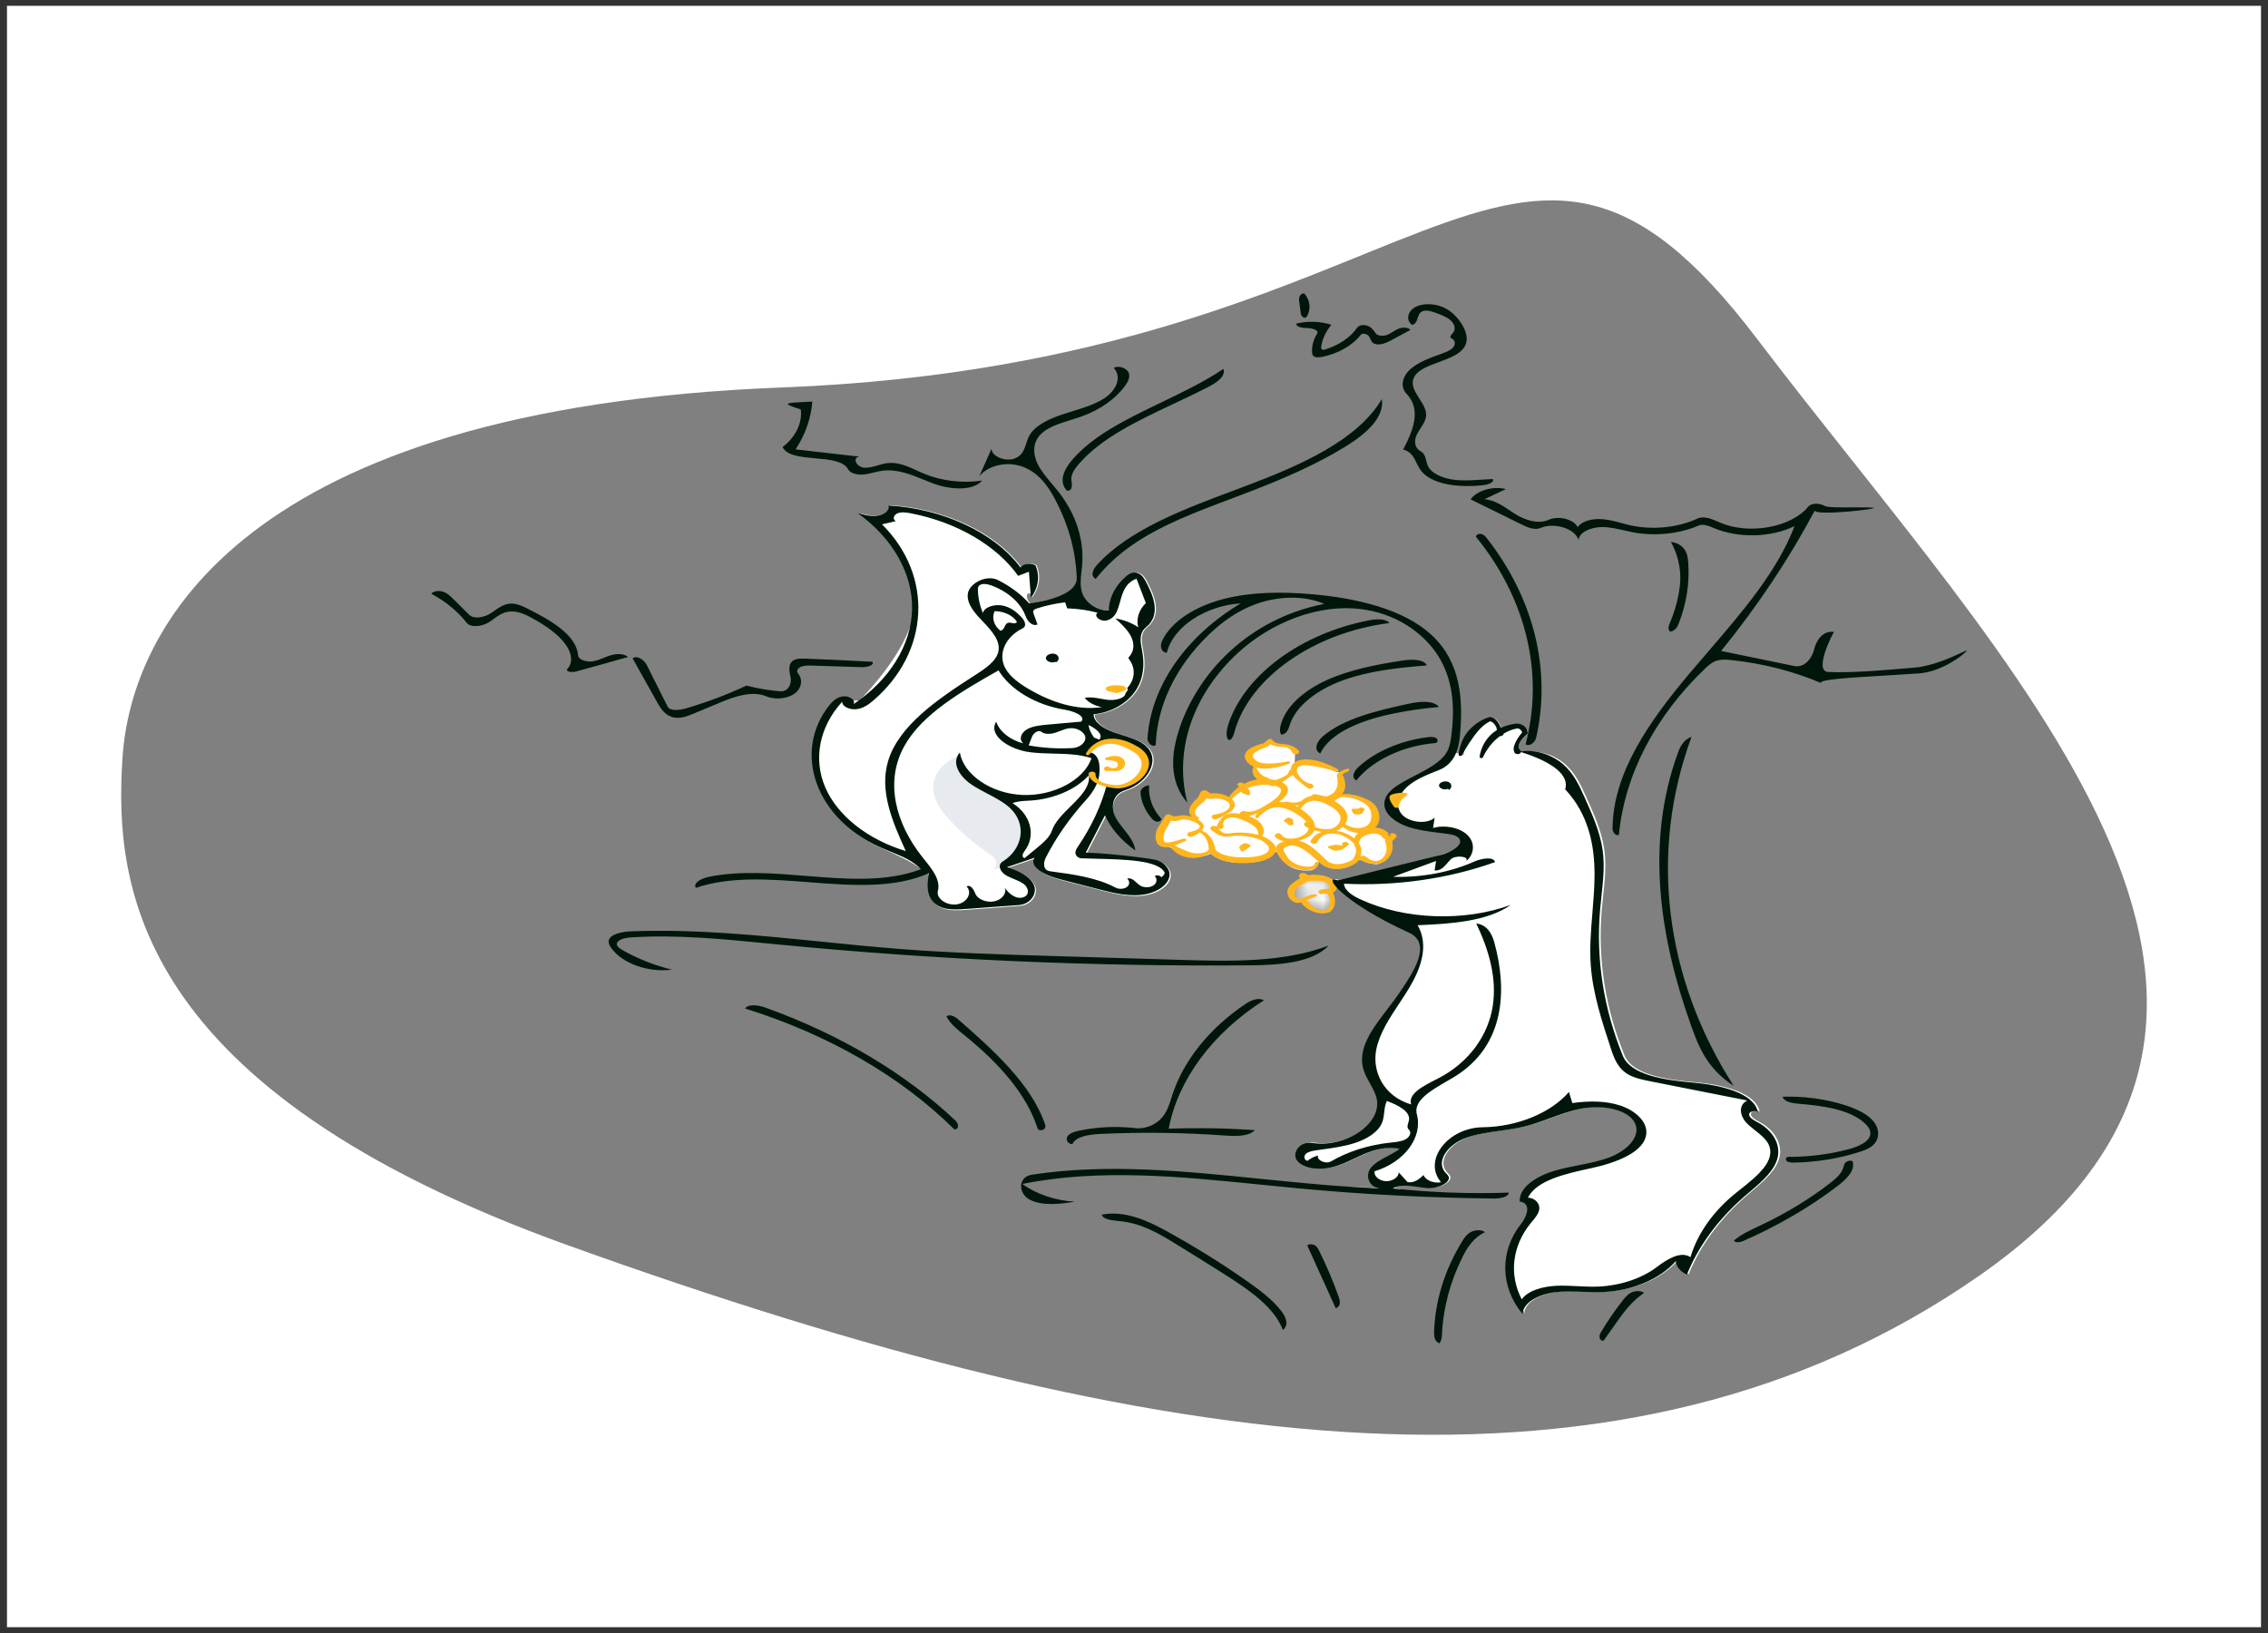 <svg width="150" height="108" viewBox="0 0 150 108" fill="none" xmlns="http://www.w3.org/2000/svg">
<rect x="0" y="0" width="150" height="108" fill="#333333" stroke="none"/>
<path d="M149.538 0.385H0.462V107.616H149.538V0.385Z" fill="white"/>
<path fill-rule="evenodd" clip-rule="evenodd" d="M71.845 87.584C66.786 81.261 69.757 60.428 72.765 65.721C73.099 66.308 72.636 69.022 72.071 71.521C71.432 74.349 70.818 78.874 71.316 81.713C71.582 83.23 73.616 89.796 71.845 87.584Z" fill="#64FCD9"/>
<path fill-rule="evenodd" clip-rule="evenodd" d="M8.101 50.127C8.651 41.687 15.859 27.014 51.725 25.625C94.972 23.95 99.821 0.81 116.222 22.429C132.623 44.049 156.137 66.806 130.906 84.366C107.492 100.661 76.873 96.501 37.534 82.349C8.836 72.023 7.55 58.568 8.1 50.128L8.101 50.127Z" fill="#808080"/>
<path d="M80.086 56.456C80.086 56.456 78.581 57.181 77.592 56.152L77.224 55.972C77.224 55.972 76.046 56.226 76.903 54.788C76.903 54.788 77.31 54.404 77.224 54.134C77.224 54.134 77.486 54.404 78.079 54.134C78.079 54.134 78.446 54.128 78.836 54.28L79.032 54.134C79.032 54.134 78.286 53.653 79.331 53.049C79.331 53.049 79.659 52.701 79.644 52.422C79.644 52.422 79.739 52.764 80.098 52.757C80.098 52.757 80.903 52.671 81.193 52.952C81.193 52.952 82.074 51.879 83.046 51.74H83.657C83.657 51.74 82.917 51.608 82.951 50.826L83.04 50.637C83.04 50.637 82.329 50.368 82.66 49.836C82.66 49.836 83.013 49.48 83.463 49.355C83.463 49.355 83.882 49.187 83.94 48.996C83.94 48.996 84.027 49.286 84.554 49.324C84.554 49.324 85.549 49.311 85.647 49.836C85.647 49.836 85.665 50.349 85.575 50.719C85.575 50.719 86.003 50.029 87.958 50.851C87.958 50.851 88.429 51.211 88.994 50.991C88.994 50.991 88.505 51.215 88.603 51.623C88.603 51.623 88.812 52.246 88.362 52.612C88.362 52.612 89.552 52.663 90.34 53.11C90.34 53.11 91.2 53.699 90.691 54.768L90.502 55.017C90.502 55.017 91.147 54.8 91.535 55.38C91.535 55.38 91.847 55.529 92.094 55.36C92.094 55.36 91.845 55.525 91.822 55.811C91.822 55.811 91.982 57.015 91.039 57.161C91.039 57.161 90.389 57.117 90.093 56.905L89.773 56.817C89.773 56.817 89.478 57.416 88.509 57.443C88.509 57.443 87.781 57.404 87.521 57.189L87.215 56.976C87.215 56.976 87.198 57.422 86.722 57.557C86.722 57.557 85.225 57.78 84.702 56.629L84.416 56.337L84.197 56.357C84.197 56.357 83.973 57.031 82.63 57.027C82.63 57.027 80.967 57.266 80.086 56.456Z" fill="white"/>
<path fill-rule="evenodd" clip-rule="evenodd" d="M75.909 59.181C76.703 59.016 77.397 58.516 77.431 57.923C77.457 57.481 77.018 57.002 76.462 56.901C75.561 56.737 73.391 56.48 71.884 56.434C72.307 55.611 72.731 54.787 73.154 53.963C73.516 54.211 73.74 53.996 73.735 53.983C73.504 53.437 73.543 52.595 74.489 52.293C76.057 51.793 76.934 50.161 75.753 49.267C75.362 48.971 74.836 48.806 74.311 48.642C74.129 48.585 73.947 48.528 73.771 48.466C73.086 48.224 72.404 47.804 72.402 47.255C73.624 47.141 74.663 46.483 75.189 45.682C75.716 44.882 75.785 43.959 75.621 43.081C75.615 43.049 75.609 43.017 75.603 42.984C75.503 42.461 75.393 41.879 75.873 41.49C76.885 40.671 76.379 39.396 75.819 38.377C75.683 38.129 75.451 37.835 75.082 37.854C74.866 37.865 74.695 37.986 74.557 38.105C73.826 38.735 73.414 39.552 73.411 40.372C72.561 40.392 72.094 40.067 71.503 39.627C71.064 39.299 70.303 39.466 69.41 39.661C69.006 39.75 68.575 39.844 68.134 39.902C67.596 39.299 68.208 38.951 68.252 39.525C68.745 38.882 68.859 38.093 68.559 37.391C68.278 37.191 67.727 37.264 67.564 37.524C65.855 35.22 62.445 33.616 58.823 33.412C58.93 33.722 58.526 34.026 58.09 34.086C57.653 34.146 57.21 34.035 56.793 33.925C58.538 34.426 61.155 37.729 60.418 40.725C59.813 43.184 57.575 45.557 56.925 46.246C56.881 46.293 56.844 46.332 56.816 46.362C56.696 46.242 55.075 46.44 54.888 46.678C52.441 49.79 54.023 54.2 58.258 56.073C58.277 56.081 58.301 56.092 58.331 56.105C58.796 56.309 60.574 57.089 60.967 57.535C60.976 57.545 60.983 57.559 60.992 57.576C61.035 57.659 61.109 57.804 61.509 57.792C61.33 58.622 61.299 59.678 62.336 60.065C62.82 60.246 63.4 60.211 63.943 60.17L64.693 60.115C65.611 60.047 66.529 59.979 67.447 59.911C68.263 59.851 68.706 59.104 68.435 58.548C68.164 57.991 67.418 57.626 66.662 57.398C66.966 57.294 67.271 57.19 67.575 57.086C67.878 56.982 68.182 56.878 68.486 56.774C68.105 57.405 69.212 57.948 70.113 58.182C70.711 58.336 71.309 58.491 71.907 58.646C72.19 58.72 72.474 58.793 72.757 58.867C73.773 59.13 74.872 59.396 75.909 59.181ZM102.649 73.923C103.321 73.676 103.992 73.429 104.718 73.29C105.901 73.062 104.257 73.108 104.257 73.108C105.101 72.613 108.685 73.335 108.734 74.708C108.753 75.221 107.843 76.14 106.387 76.763C105.794 77.017 105.143 77.141 104.496 77.264C103.965 77.365 103.436 77.465 102.945 77.636C102.131 77.92 101.398 78.551 101.039 78.885C100.607 79.288 101.011 79.441 101.358 79.572C101.654 79.684 101.909 79.78 101.567 80.002C99.043 81.641 100.273 85.259 100.694 86.496C100.759 86.689 100.805 86.824 100.814 86.885C100.822 86.121 101.899 85.568 102.945 85.438C103.563 85.362 104.191 85.385 104.819 85.409C105.255 85.425 105.691 85.442 106.126 85.425C108.064 85.348 109.922 84.559 110.951 83.376C110.971 83.736 111.257 84.084 111.687 84.269C112.444 82.389 113.742 80.623 115.474 79.115C115.595 79.01 115.718 78.905 115.842 78.799C116.679 78.087 117.543 77.352 117.709 76.441C117.861 75.607 117.34 74.729 116.407 74.221C116.386 74.21 116.365 74.198 116.344 74.186C116.087 74.048 115.802 73.894 115.802 73.669C115.802 73.463 116.273 73.391 116.38 73.514C116.386 73.544 116.392 73.575 116.396 73.605C116.407 73.567 116.401 73.537 116.38 73.514C116.114 72.246 113.898 71.729 112.09 71.572C110.239 71.412 107.969 71.087 107.444 69.802C106.173 66.691 105.66 63.42 105.935 60.184C105.962 59.873 105.995 59.563 106.029 59.252C106.139 58.233 106.249 57.212 106.107 56.197C105.936 54.984 105.41 53.815 104.886 52.656C104.548 51.906 104.195 51.136 103.498 50.527C102.802 49.918 101.85 49.623 100.608 49.684C100.42 49.542 100.388 49.279 100.442 49.041C100.521 48.691 100.739 48.459 100.941 48.477C101.282 48.507 100.669 47.912 100.296 47.99C100.057 48.04 99.831 48.166 99.662 48.26C99.5 48.351 99.39 48.412 99.37 48.349C99.242 47.937 99.032 47.411 98.65 47.584C97.096 48.286 96.644 49.838 96.853 49.906C96.756 49.884 95.824 49.677 95.728 49.821C95.325 50.422 94.493 50.852 93.685 51.269C92.607 51.826 91.573 52.36 91.665 53.249C91.732 53.885 92.45 54.404 93.257 54.67C93.339 54.697 93.603 54.736 93.957 54.788C95.191 54.968 97.503 55.308 96.853 55.853C96.038 56.536 91.839 57.468 89.664 57.95C89.182 58.058 88.799 58.142 88.575 58.198C87.496 57.819 88.932 59.682 93.283 61.654C94.868 62.372 93.549 64.32 92.706 65.562C92.688 65.59 92.67 65.616 92.652 65.643C92.409 66.001 92.134 66.359 91.858 66.72C90.86 68.02 89.845 69.344 90.288 70.745C90.382 71.042 90.54 71.326 90.698 71.609C90.876 71.927 91.053 72.246 91.139 72.582C91.564 74.242 89.147 75.922 86.853 75.56C86.045 75.432 85.466 76.288 85.926 76.782C86.386 77.277 87.383 77.363 88.169 77.177C88.722 77.047 89.21 76.815 89.699 76.584C89.905 76.486 90.111 76.389 90.321 76.299C91.032 75.994 91.893 75.768 92.679 75.956C92.444 76.127 92.173 76.271 91.903 76.415C91.494 76.633 91.088 76.851 90.81 77.153C90.358 77.648 90.59 78.52 91.393 78.563C85.271 78.353 94.756 78.845 92.218 78.572C92.68 78.299 93.307 78.389 93.924 78.478C94.116 78.505 94.306 78.532 94.489 78.549C95.267 78.618 96.296 78.075 95.805 77.636C94.96 76.881 95.814 75.698 97.01 75.25C97.725 74.982 98.52 74.871 99.317 74.759C99.851 74.684 100.387 74.61 100.9 74.487C101.507 74.343 102.078 74.132 102.649 73.923ZM91.436 78.565L91.393 78.563C91.407 78.564 91.422 78.565 91.436 78.565ZM96.861 49.907L96.853 49.906C96.856 49.907 96.858 49.907 96.861 49.907Z" fill="white"/>
<path fill-rule="evenodd" clip-rule="evenodd" d="M63.379 50.048C63.321 49.896 60.223 51.349 62.64 54.046C65.057 56.742 66.404 56.513 65.731 57.489C65.731 57.489 66.556 57.401 67.319 56.615C68.083 55.829 68.584 54.056 66.539 52.791C64.494 51.526 64.051 51.798 63.379 50.048Z" fill="#E7EAEE"/>
<mask id="mask0_338_5774" style="mask-type:alpha" maskUnits="userSpaceOnUse" x="85" y="57" width="4" height="4">
<path fill-rule="evenodd" clip-rule="evenodd" d="M86.983 59.221C86.653 59.268 86.391 59.437 86.099 59.541C85.587 59.723 85.317 59.204 85.383 58.947C85.43 58.766 85.495 58.675 85.665 58.544C85.736 58.49 85.927 58.355 86.013 58.314C86.078 58.283 86.236 58.174 86.236 58.174C86.236 58.174 86.237 57.986 86.183 57.931C86.246 58.001 86.472 58.091 86.472 58.091C86.472 58.091 86.754 58.044 86.888 58.045C87.255 58.05 87.374 58.057 87.709 58.163C87.975 58.247 88.295 58.557 88.157 58.786C88.092 58.894 87.961 58.932 87.812 58.94C87.698 58.947 87.542 58.951 87.401 58.98C87.56 58.968 87.744 58.887 87.894 59.007C87.994 59.088 88.059 59.2 88.083 59.303C88.156 59.627 88.189 59.984 87.856 60.238C87.856 60.238 87.103 60.595 86.333 59.726" fill="white"/>
</mask>
<g mask="url(#mask0_338_5774)">
<path d="M86.103 59.562C86.103 59.562 84.967 59.394 85.502 58.664C85.502 58.664 86.186 57.773 87.296 58.019C87.296 58.019 88.528 58.272 88.13 58.765C88.13 58.765 87.804 58.906 88.085 59.556C88.085 59.556 88.171 60.073 87.726 60.249C87.726 60.249 86.818 60.534 86.195 59.646L86.103 59.562Z" fill="white"/>
</g>
<path fill-rule="evenodd" clip-rule="evenodd" d="M83.848 48.928L83.576 49.157C83.037 49.279 82.564 49.498 82.396 49.77C82.259 49.99 82.294 50.251 82.627 50.537C82.714 50.604 82.813 50.659 82.92 50.703C82.905 50.713 82.894 50.727 82.889 50.743C82.889 50.743 82.775 50.942 82.893 51.224C82.936 51.328 83.023 51.435 83.152 51.548L83.148 51.549C82.811 51.604 82.516 51.71 82.266 51.84C82.228 51.787 82.15 51.75 82.059 51.75C81.931 51.75 81.827 51.824 81.827 51.915C81.846 51.928 81.855 51.94 81.864 51.95C81.877 51.967 81.89 51.983 81.934 52.007C81.945 52.012 81.953 52.019 81.96 52.027C81.865 52.093 81.78 52.162 81.704 52.23C81.502 52.412 81.363 52.588 81.281 52.706C81.153 52.631 81 52.57 80.831 52.526C80.598 52.467 80.337 52.447 80.079 52.473C80.058 52.462 80.017 52.44 79.991 52.425C79.913 52.378 79.848 52.328 79.848 52.328C79.78 52.28 79.681 52.261 79.588 52.277C79.495 52.294 79.421 52.344 79.393 52.41C79.393 52.41 79.291 52.654 79.222 52.754C79.22 52.758 79.216 52.763 79.216 52.763C79.216 52.763 79.227 52.754 79.231 52.751C79.105 52.859 79.001 52.958 78.923 53.051C78.731 53.277 78.654 53.461 78.647 53.607C78.637 53.796 78.725 53.928 78.829 54.017C78.709 53.977 78.579 53.947 78.446 53.931C78.26 53.908 78.069 53.918 77.885 53.966C77.788 53.991 77.704 53.991 77.635 53.982C77.514 53.966 77.446 53.911 77.446 53.911C77.388 53.868 77.303 53.849 77.221 53.862C77.139 53.875 77.072 53.917 77.045 53.974C77.045 53.974 76.912 54.22 76.8 54.409C76.758 54.479 76.721 54.541 76.695 54.574C76.609 54.688 76.533 54.817 76.484 54.965C76.444 55.089 76.424 55.226 76.425 55.376C76.447 55.872 76.743 56.026 77.081 56.035C77.182 56.037 77.292 56.027 77.403 56.004C77.436 56.052 77.488 56.118 77.56 56.195C77.632 56.272 77.725 56.353 77.84 56.432C77.923 56.489 78.018 56.542 78.124 56.587C78.279 56.652 78.456 56.699 78.642 56.723C79.018 56.771 79.429 56.729 79.856 56.521C79.865 56.516 79.874 56.511 79.883 56.507C79.902 56.497 79.921 56.488 79.941 56.479C79.97 56.467 80 56.455 80.032 56.444C80.044 56.441 80.056 56.437 80.068 56.433C80.174 56.551 80.375 56.719 80.734 56.858C81.073 56.989 81.564 57.089 82.257 57.088C83.157 57.067 83.741 56.901 84.054 56.685C84.454 56.408 84.484 56.05 84.177 55.733C83.998 55.546 83.752 55.404 83.473 55.299C83.523 55.218 83.596 55.063 83.577 54.864C83.567 54.76 83.524 54.647 83.441 54.527C83.363 54.415 83.244 54.299 83.069 54.189C82.942 54.109 82.78 54.038 82.588 53.967C82.675 53.948 82.778 53.919 82.89 53.882C82.965 53.856 83.048 53.824 83.145 53.783C83.057 53.907 83.017 53.997 83.017 53.997C82.993 54.04 83.022 54.089 83.082 54.106C83.142 54.124 83.211 54.103 83.236 54.06C83.236 54.06 83.395 53.848 83.678 53.656C83.892 53.51 84.183 53.383 84.553 53.393C84.776 53.399 85.022 53.462 85.308 53.593C85.519 53.69 85.752 53.819 86 54C86.179 54.125 86.309 54.245 86.397 54.36C86.376 54.365 86.356 54.372 86.337 54.381C86.232 54.433 86.206 54.536 86.279 54.61C86.279 54.61 86.369 54.685 86.549 54.769C86.539 54.917 86.454 55.047 86.318 55.153C86.056 55.357 85.636 55.487 85.27 55.462C85.117 55.452 84.981 55.405 84.875 55.341C84.811 55.303 84.774 55.25 84.743 55.192C84.681 55.112 84.54 55.082 84.428 55.126C84.315 55.169 84.274 55.27 84.335 55.349C84.483 55.496 84.682 55.591 84.925 55.63C84.886 55.644 84.847 55.659 84.809 55.675C84.483 55.816 84.374 55.983 84.385 56.176C84.396 56.358 84.544 56.577 84.736 56.833C85.068 57.265 85.691 57.502 86.224 57.541C86.788 57.581 87.236 57.411 87.2 57.079C87.198 57.033 87.144 56.997 87.079 56.998C87.014 56.999 86.963 57.038 86.965 57.084C86.962 57.192 86.871 57.259 86.739 57.293C86.553 57.342 86.294 57.324 86.032 57.256C85.683 57.166 85.333 56.976 85.149 56.687C85.137 56.67 85.126 56.653 85.115 56.636C84.994 56.453 84.893 56.3 84.893 56.169C84.894 56.099 84.955 56.048 85.076 56C85.428 55.856 85.742 55.929 86.036 56.083C86.404 56.276 86.747 56.583 87.073 56.876C87.164 56.957 87.253 57.037 87.341 57.113C87.737 57.45 88.233 57.52 88.687 57.457C89.261 57.378 89.754 57.082 89.863 56.902C89.883 56.869 89.906 56.829 89.928 56.782C89.935 56.819 89.959 56.855 90.002 56.882C90.312 57.039 90.573 57.108 90.8 57.13C91.033 57.153 91.23 57.129 91.403 57.057C91.772 56.904 92.018 56.547 92.093 56.187C92.108 56.118 92.109 56.019 92.104 55.918C92.098 55.808 92.084 55.696 92.073 55.623C92.15 55.559 92.275 55.454 92.32 55.399C92.456 55.236 92.268 55.133 92.182 55.113C92.108 55.097 92.028 55.106 91.967 55.137C91.959 55.133 91.947 55.143 91.936 55.155C91.931 55.159 91.925 55.163 91.92 55.167L91.918 55.169C91.909 55.17 91.9 55.172 91.89 55.172C91.885 55.167 91.879 55.162 91.874 55.158C91.729 54.978 91.511 54.835 91.236 54.772C91.147 54.752 91.052 54.739 90.951 54.737C91.073 54.619 91.153 54.482 91.196 54.335C91.254 54.133 91.238 53.913 91.179 53.713C91.109 53.475 90.977 53.264 90.836 53.137C90.578 52.906 89.791 52.535 89.053 52.516C88.952 52.513 88.853 52.518 88.755 52.529C88.82 52.453 88.869 52.373 88.903 52.29C88.962 52.15 88.983 52.003 88.975 51.861C88.962 51.633 88.88 51.419 88.805 51.262C88.809 51.27 88.812 51.289 88.8 51.287C88.628 51.26 89.187 50.993 89.187 50.993C89.243 50.97 89.262 50.919 89.23 50.879C89.197 50.839 89.125 50.825 89.069 50.848C89.069 50.848 88.751 50.952 88.57 51.069C88.442 51.152 88.403 51.253 88.421 51.333C88.451 51.453 88.47 51.607 88.467 51.772C88.465 51.904 88.438 52.042 88.379 52.174C88.287 52.379 88.1 52.569 87.705 52.675L87.021 52.529C86.948 52.511 86.868 52.525 86.814 52.564C86.814 52.564 86.777 52.597 86.707 52.648L86.698 52.65C86.414 52.709 86.204 52.837 86.064 52.984C86.002 53.005 85.938 53.025 85.87 53.041C85.775 53.064 85.673 53.077 85.57 53.08C85.427 53.084 85.288 53.056 85.146 53.017C85.068 53.005 84.99 53.023 84.936 53.059C84.813 53.04 84.696 53.032 84.585 53.034C84.821 52.868 84.98 52.713 85.075 52.572C85.206 52.378 85.215 52.203 85.146 52.055C85.087 51.93 84.963 51.82 84.778 51.732C84.806 51.716 84.834 51.7 84.863 51.683C84.977 51.615 85.087 51.535 85.198 51.455C85.241 51.423 85.284 51.392 85.327 51.361C85.358 51.34 85.39 51.321 85.423 51.302L85.428 51.299C85.453 51.285 85.477 51.27 85.5 51.256C85.505 51.264 85.511 51.272 85.516 51.28C85.653 51.47 85.874 51.643 86.067 51.792L86.085 51.806C86.121 51.834 86.153 51.862 86.184 51.89C86.191 51.896 86.198 51.902 86.205 51.907C86.356 52.038 86.494 52.121 86.572 52.151C86.694 52.179 86.825 52.132 86.864 52.045C86.904 51.958 86.837 51.865 86.715 51.837C86.68 51.835 86.62 51.829 86.549 51.801C86.462 51.767 86.359 51.724 86.264 51.66C86.133 51.571 86.023 51.448 85.93 51.324C85.766 51.107 85.683 50.862 85.928 50.688C86.016 50.624 86.142 50.611 86.28 50.607C86.431 50.603 86.597 50.624 86.769 50.649C87.034 50.688 87.309 50.745 87.555 50.803C88.002 50.91 88.35 51.009 88.35 51.009C88.405 51.033 88.478 51.021 88.511 50.981C88.545 50.942 88.527 50.89 88.472 50.867C88.472 50.867 88.163 50.689 87.733 50.517C87.607 50.466 87.47 50.419 87.329 50.376C87.187 50.334 87.04 50.297 86.893 50.271C86.718 50.239 86.543 50.222 86.381 50.224C86.043 50.226 85.754 50.301 85.57 50.464C85.418 50.604 85.358 50.756 85.368 50.91C85.323 50.925 85.285 50.95 85.26 50.984L85.258 50.991L85.253 51.006C85.232 51.07 85.211 51.133 85.162 51.192C85.145 51.212 85.127 51.23 85.106 51.248C85.057 51.286 84.998 51.317 84.941 51.348L84.933 51.352C84.737 51.458 84.525 51.538 84.36 51.593C84.256 51.569 84.143 51.549 84.02 51.534C83.975 51.51 83.926 51.486 83.879 51.462C83.726 51.386 83.584 51.326 83.584 51.326L83.616 51.344C83.46 51.263 83.358 51.179 83.288 51.099C83.134 50.921 83.119 50.779 83.119 50.779C83.121 50.775 83.121 50.772 83.121 50.768C83.313 50.817 83.523 50.837 83.739 50.832C83.956 50.826 84.176 50.798 84.379 50.758C84.868 50.662 85.251 50.51 85.251 50.51C85.311 50.492 85.338 50.443 85.312 50.4C85.286 50.358 85.217 50.339 85.157 50.357C85.157 50.357 84.415 50.526 83.746 50.491C83.474 50.477 83.211 50.431 83.045 50.283C82.822 50.105 82.812 49.949 82.947 49.815C83.108 49.656 83.402 49.524 83.726 49.429C83.778 49.414 83.858 49.372 83.928 49.308C83.959 49.28 83.991 49.248 84.02 49.216C84.08 49.253 84.16 49.294 84.268 49.33C84.389 49.373 84.529 49.38 84.677 49.387C84.801 49.393 84.93 49.4 85.058 49.428C85.108 49.439 85.156 49.457 85.202 49.48C85.321 49.538 85.406 49.642 85.484 49.802C85.541 49.883 85.68 49.916 85.795 49.876C85.909 49.835 85.956 49.736 85.899 49.655C85.712 49.458 85.532 49.356 85.347 49.298C85.275 49.275 85.205 49.257 85.135 49.243C85.03 49.222 84.925 49.214 84.824 49.205C84.675 49.192 84.535 49.18 84.415 49.132C84.346 49.103 84.295 49.072 84.256 49.045C84.189 48.997 84.174 48.961 84.174 48.961C84.154 48.912 84.096 48.876 84.025 48.869C83.955 48.862 83.886 48.886 83.848 48.928ZM91.862 55.241C91.822 55.233 91.796 55.214 91.8 55.184C91.808 55.127 91.837 55.129 91.874 55.158C91.878 55.163 91.882 55.168 91.886 55.173L91.89 55.172C91.906 55.187 91.922 55.206 91.939 55.227C91.895 55.225 91.872 55.23 91.862 55.241ZM91.894 55.246C91.883 55.245 91.872 55.243 91.862 55.241C91.853 55.252 91.858 55.268 91.87 55.285C91.866 55.302 91.868 55.318 91.875 55.334L91.877 55.338C91.888 55.333 91.897 55.329 91.906 55.324C91.911 55.328 91.915 55.332 91.919 55.336L91.927 55.332L91.926 55.329C91.924 55.325 91.922 55.321 91.921 55.318C91.997 55.28 92.024 55.249 91.952 55.234C91.954 55.232 91.955 55.23 91.958 55.228C91.951 55.228 91.945 55.227 91.939 55.227L91.943 55.233L91.939 55.232L91.914 55.229L91.912 55.23C91.906 55.235 91.899 55.24 91.894 55.246ZM91.94 55.247C91.933 55.255 91.928 55.263 91.925 55.271C91.917 55.287 91.916 55.302 91.921 55.318L91.915 55.32C91.912 55.322 91.909 55.323 91.906 55.324C91.892 55.311 91.879 55.298 91.87 55.285C91.871 55.281 91.873 55.277 91.874 55.273C91.879 55.264 91.885 55.255 91.894 55.246C91.909 55.247 91.924 55.247 91.94 55.247ZM91.947 55.238L91.953 55.246C91.948 55.246 91.944 55.247 91.94 55.247C91.941 55.245 91.943 55.243 91.944 55.242C91.945 55.24 91.946 55.239 91.947 55.238ZM91.947 55.238C91.949 55.237 91.95 55.236 91.952 55.234C91.949 55.233 91.946 55.233 91.943 55.233L91.947 55.238ZM91.936 55.155L91.932 55.159L91.928 55.163L91.924 55.168C91.954 55.162 91.975 55.153 91.971 55.142C91.97 55.14 91.968 55.138 91.967 55.137L91.96 55.14C91.955 55.143 91.951 55.146 91.946 55.148L91.936 55.155ZM82.085 52.355C81.783 52.543 81.574 52.74 81.474 52.845C81.576 52.939 81.644 53.045 81.663 53.156C81.69 53.316 81.628 53.489 81.42 53.659C81.332 53.731 81.214 53.799 81.075 53.876L81.06 53.884C80.973 53.932 80.881 53.983 80.773 54.036C80.677 54.084 80.575 54.132 80.458 54.181C80.339 54.216 80.204 54.175 80.156 54.091C80.108 54.006 80.165 53.91 80.284 53.876L80.298 53.874V53.874C80.413 53.855 80.516 53.838 80.612 53.813C80.727 53.784 80.831 53.755 80.917 53.716C81.269 53.554 81.371 53.357 81.323 53.198C81.285 53.076 81.146 52.98 80.972 52.909C80.735 52.813 80.419 52.779 80.124 52.838C80.056 52.851 79.958 52.843 79.851 52.807C79.833 52.801 79.814 52.794 79.794 52.786C79.787 52.801 79.779 52.816 79.771 52.83C79.724 52.914 79.669 52.98 79.634 53.007C79.442 53.146 79.306 53.269 79.21 53.378C79.121 53.48 79.064 53.565 79.041 53.641C78.961 53.908 79.239 54.027 79.239 54.027C79.299 54.045 79.327 54.094 79.301 54.136C79.284 54.164 79.248 54.183 79.208 54.186C79.497 54.351 79.61 54.509 79.616 54.651C79.62 54.748 79.57 54.839 79.486 54.931C79.481 54.936 79.477 54.941 79.472 54.945C79.493 54.945 79.514 54.948 79.534 54.955C79.534 54.955 79.826 55.047 80.081 55.402C80.208 55.579 80.32 55.825 80.381 56.162C80.389 56.174 80.394 56.187 80.398 56.2C80.461 56.27 80.673 56.467 81.164 56.59C81.437 56.659 81.79 56.706 82.249 56.698C82.976 56.7 83.46 56.599 83.724 56.432C83.962 56.283 83.984 56.081 83.824 55.894C83.601 55.629 83.211 55.463 82.798 55.37C82.316 55.261 81.803 55.248 81.459 55.296C81.18 55.348 80.986 55.338 80.817 55.296C80.592 55.241 80.412 55.111 80.14 54.915L80.101 54.886C80.019 54.816 80.033 54.712 80.132 54.655C80.231 54.597 80.377 54.606 80.459 54.676L80.466 54.684C80.464 54.675 80.463 54.666 80.463 54.656C80.463 54.656 80.487 54.575 80.554 54.461C80.574 54.426 80.597 54.39 80.622 54.351V54.351C80.636 54.329 80.65 54.306 80.665 54.283C80.774 54.108 80.921 53.92 81.232 53.833C81.424 53.779 81.677 53.763 82.011 53.82C82.003 53.759 82.044 53.697 82.124 53.664C82.2 53.641 82.272 53.625 82.367 53.649C82.377 53.651 82.388 53.655 82.4 53.659C82.44 53.672 82.494 53.69 82.582 53.688C82.673 53.687 82.795 53.675 82.955 53.627C83.019 53.608 83.087 53.583 83.161 53.552C83.365 53.465 83.606 53.328 83.908 53.139C84.426 52.809 84.686 52.534 84.721 52.313C84.742 52.182 84.644 52.088 84.476 52.022C84.424 52.002 84.367 51.984 84.304 51.969C84.285 51.977 84.275 51.982 84.275 51.982C84.2 52.007 84.113 52.002 84.044 51.97C84.044 51.97 83.98 51.947 83.89 51.911C83.867 51.91 83.843 51.908 83.819 51.907C83.565 51.888 83.333 51.907 83.12 51.947C82.89 51.99 82.683 52.057 82.498 52.137C82.5 52.138 82.501 52.139 82.502 52.139C82.53 52.156 82.557 52.173 82.579 52.193C82.593 52.206 82.604 52.221 82.612 52.235C82.629 52.262 82.637 52.285 82.645 52.309C82.674 52.41 82.665 52.455 82.665 52.455C82.706 52.49 82.699 52.543 82.649 52.572C82.599 52.602 82.525 52.597 82.482 52.56C82.482 52.56 82.433 52.556 82.318 52.521C82.286 52.511 82.26 52.501 82.224 52.484C82.201 52.474 82.18 52.461 82.159 52.446C82.141 52.432 82.124 52.415 82.111 52.397C82.101 52.384 82.093 52.37 82.085 52.355ZM77.913 56.03C77.829 55.987 77.757 55.948 77.699 55.916C77.88 55.851 78.051 55.77 78.181 55.708C78.233 55.684 78.293 55.657 78.323 55.643L78.329 55.644C78.393 55.651 78.453 55.62 78.463 55.575C78.473 55.547 78.459 55.526 78.448 55.51L78.448 55.509C78.431 55.483 78.395 55.469 78.343 55.463C78.314 55.459 78.255 55.469 78.174 55.492C78.13 55.504 78.075 55.522 78.013 55.541C77.899 55.577 77.761 55.621 77.616 55.658C77.446 55.701 77.269 55.733 77.123 55.717C77.058 55.71 77.015 55.679 76.987 55.625C76.956 55.566 76.949 55.486 76.957 55.381C76.962 55.262 76.987 55.154 77.021 55.055C77.059 54.941 77.11 54.84 77.174 54.752C77.209 54.701 77.267 54.593 77.323 54.477C77.355 54.409 77.388 54.339 77.415 54.277C77.463 54.287 77.514 54.295 77.571 54.299C77.706 54.309 77.867 54.301 78.047 54.241C78.189 54.194 78.345 54.188 78.495 54.208C78.669 54.23 78.835 54.282 78.968 54.342C79.276 54.488 79.4 54.618 79.32 54.744C79.267 54.827 79.136 54.892 78.972 54.952C78.878 54.986 78.77 55.01 78.653 55.036H78.653C78.537 55.075 78.487 55.173 78.542 55.256C78.597 55.338 78.735 55.373 78.851 55.334C79.064 55.24 79.236 55.142 79.363 55.044C79.369 55.068 79.39 55.09 79.423 55.103C79.423 55.103 79.625 55.201 79.78 55.496C79.868 55.662 79.936 55.888 79.947 56.192C79.925 56.219 79.903 56.243 79.874 56.267C79.849 56.287 79.823 56.305 79.794 56.319C79.533 56.445 79.259 56.446 79.027 56.428C78.859 56.414 78.713 56.365 78.572 56.316C78.47 56.281 78.375 56.239 78.284 56.2L78.282 56.199C78.146 56.14 78.019 56.085 77.913 56.03ZM89.843 55.091C89.741 55.086 89.645 55.072 89.553 55.051C89.296 54.99 89.082 54.882 88.926 54.772C88.882 54.742 88.843 54.712 88.809 54.684C88.686 54.799 88.537 54.892 88.384 54.955C88.616 54.984 88.777 55.029 88.777 55.029L88.788 55.033C89.13 55.159 89.383 55.299 89.568 55.446C89.61 55.325 89.696 55.204 89.843 55.091ZM89.555 55.833C89.563 55.867 89.574 55.899 89.587 55.93C89.61 55.989 89.638 56.041 89.665 56.083C89.737 56.39 89.589 56.66 89.503 56.786C89.416 56.913 89.03 57.097 88.611 57.142C88.308 57.174 87.982 57.121 87.732 56.891C87.645 56.812 87.557 56.728 87.468 56.643L87.468 56.643V56.643C87.269 56.453 87.063 56.258 86.846 56.088C86.589 55.886 86.315 55.719 86.028 55.625C85.99 55.613 85.951 55.602 85.913 55.591C86.155 55.536 86.384 55.447 86.565 55.324C86.732 55.21 86.862 55.071 86.926 54.908C86.977 54.923 87.03 54.938 87.087 54.952C87.187 54.977 87.296 55.001 87.416 55.019C87.14 55.109 86.88 55.28 86.691 55.59C86.647 55.675 86.71 55.77 86.831 55.8C86.952 55.831 87.085 55.786 87.128 55.701C87.243 55.415 87.45 55.26 87.687 55.188C87.815 55.15 87.947 55.132 88.07 55.13C88.369 55.125 88.617 55.195 88.66 55.209C89.139 55.4 89.413 55.617 89.555 55.833ZM89.882 55.782C89.885 55.704 89.903 55.62 89.948 55.537C90.025 55.396 90.197 55.266 90.525 55.175C90.734 55.111 90.913 55.108 91.064 55.143C91.236 55.184 91.367 55.278 91.451 55.395C91.483 55.437 91.535 55.479 91.619 55.503C91.601 55.532 91.595 55.564 91.603 55.596C91.603 55.596 91.654 55.771 91.684 55.942C91.698 56.022 91.71 56.101 91.705 56.157C91.678 56.446 91.54 56.754 91.254 56.885C91.142 56.936 91.005 56.962 90.855 56.934C90.681 56.902 90.51 56.798 90.314 56.638C90.219 56.577 90.072 56.582 89.986 56.649C89.984 56.651 89.983 56.652 89.981 56.653L89.979 56.655C90.058 56.428 90.091 56.112 89.889 55.792C89.887 55.788 89.885 55.785 89.882 55.782ZM89.509 54.733C89.277 54.678 89.084 54.581 88.962 54.508C89.058 54.372 89.116 54.216 89.116 54.047C89.115 53.779 88.968 53.477 88.571 53.18C88.484 53.114 88.383 53.05 88.269 52.986C88.36 52.879 88.468 52.8 88.603 52.758C88.738 52.716 88.888 52.709 89.036 52.717C89.656 52.754 90.281 53.115 90.473 53.322C90.626 53.485 90.724 53.802 90.691 54.101C90.676 54.228 90.636 54.353 90.554 54.46C90.481 54.557 90.379 54.642 90.221 54.695C89.96 54.79 89.717 54.782 89.509 54.733ZM85.757 53.268H85.756L85.745 53.27C85.716 53.276 85.687 53.282 85.658 53.288C85.711 53.313 85.764 53.341 85.818 53.371C85.832 53.335 85.852 53.291 85.878 53.242C85.838 53.251 85.797 53.259 85.757 53.268H85.757ZM86.023 53.494C86.138 53.569 86.255 53.654 86.377 53.75C86.802 54.099 86.971 54.411 86.97 54.678C87.031 54.712 87.103 54.745 87.186 54.77C87.384 54.831 87.64 54.852 87.943 54.829C88.285 54.797 88.701 54.462 88.655 54.06C88.641 53.941 88.579 53.817 88.468 53.69C88.336 53.54 88.131 53.388 87.831 53.241C87.597 53.116 87.392 53.038 87.211 52.997C87.054 52.961 86.919 52.949 86.799 52.963C86.742 52.969 86.688 52.98 86.638 52.995C86.578 53.022 86.512 53.049 86.443 53.075C86.337 53.134 86.253 53.207 86.189 53.276C86.097 53.375 86.041 53.463 86.023 53.494ZM85.942 58.025C85.876 57.937 85.912 57.824 86.029 57.767C86.153 57.706 86.32 57.728 86.406 57.817L86.411 57.822L86.412 57.822L86.529 57.88C86.574 57.874 86.627 57.868 86.68 57.862C86.758 57.855 86.835 57.849 86.892 57.85C87.093 57.855 87.227 57.861 87.356 57.879C87.49 57.899 87.62 57.931 87.81 57.994C88.013 58.062 88.244 58.23 88.351 58.42C88.433 58.566 88.45 58.72 88.364 58.853C88.31 58.936 88.235 58.995 88.142 59.033C88.157 59.052 88.169 59.072 88.181 59.092C88.217 59.154 88.243 59.22 88.255 59.283C88.294 59.492 88.316 59.713 88.25 59.915C88.203 60.059 88.114 60.194 87.957 60.308C87.95 60.314 87.942 60.319 87.933 60.323C87.933 60.323 87.586 60.483 87.088 60.363C86.817 60.297 86.491 60.152 86.14 59.817C86.101 59.774 86.094 59.723 86.113 59.677C85.855 59.761 85.636 59.703 85.466 59.59C85.224 59.429 85.113 59.113 85.152 58.916C85.175 58.806 85.208 58.724 85.257 58.648C85.307 58.57 85.378 58.5 85.48 58.417C85.523 58.382 85.609 58.318 85.691 58.261C85.758 58.215 85.824 58.174 85.867 58.153L85.98 58.078L85.98 58.065C85.972 58.059 85.966 58.052 85.959 58.045L85.974 58.038C85.969 58.026 85.959 58.02 85.944 58.025L85.942 58.025ZM85.942 58.025C85.946 58.03 85.95 58.035 85.954 58.04L85.959 58.045C85.958 58.044 85.955 58.042 85.953 58.04C85.945 58.035 85.936 58.028 85.942 58.025ZM87.5 59.116C87.474 59.121 87.448 59.125 87.422 59.127C87.318 59.135 87.223 59.084 87.203 59.009C87.182 58.934 87.244 58.861 87.344 58.84C87.407 58.825 87.472 58.815 87.536 58.807C87.609 58.798 87.68 58.793 87.744 58.789C87.762 58.788 87.78 58.786 87.796 58.785C87.838 58.782 87.876 58.775 87.909 58.761C87.928 58.752 87.939 58.738 87.95 58.72C87.987 58.653 87.937 58.578 87.879 58.511C87.808 58.429 87.704 58.36 87.609 58.332C87.463 58.288 87.365 58.265 87.263 58.253C87.158 58.24 87.05 58.241 86.889 58.241H86.883L86.533 58.284C86.508 58.289 86.482 58.29 86.456 58.289C86.446 58.299 86.435 58.309 86.422 58.317L86.158 58.476L85.85 58.672C85.782 58.722 85.732 58.762 85.696 58.809C85.66 58.857 85.636 58.909 85.615 58.979C85.584 59.075 85.614 59.221 85.701 59.328C85.767 59.411 85.87 59.474 86.022 59.427C86.124 59.396 86.222 59.358 86.32 59.319C86.426 59.277 86.533 59.236 86.644 59.203C86.746 59.173 86.85 59.149 86.961 59.138C87.024 59.129 87.085 59.16 87.097 59.206C87.11 59.252 87.068 59.296 87.005 59.305C86.917 59.321 86.838 59.349 86.76 59.38C86.656 59.421 86.558 59.471 86.461 59.52C86.433 59.534 86.404 59.548 86.376 59.562C86.436 59.571 86.491 59.596 86.527 59.636C86.701 59.874 86.873 60.026 87.049 60.112C87.182 60.176 87.308 60.206 87.418 60.212C87.596 60.222 87.724 60.176 87.765 60.159C87.87 60.073 87.925 59.973 87.952 59.869C87.997 59.693 87.958 59.503 87.911 59.324C87.9 59.283 87.879 59.241 87.852 59.2C87.826 59.163 87.794 59.128 87.755 59.099L87.754 59.098C87.704 59.1 87.649 59.102 87.592 59.106C87.562 59.108 87.53 59.111 87.5 59.116ZM83.225 55.219C83.232 55.132 83.221 54.978 83.1 54.809C83.034 54.716 82.928 54.625 82.776 54.526C82.659 54.45 82.52 54.367 82.335 54.291C81.884 54.086 81.571 54.026 81.341 54.069C81.121 54.11 80.974 54.228 80.921 54.352C80.852 54.514 80.927 54.662 80.927 54.662C80.925 54.753 80.819 54.825 80.691 54.824C80.649 54.823 80.609 54.815 80.575 54.8C80.703 54.938 80.797 55.038 80.94 55.089C81.055 55.13 81.197 55.134 81.401 55.109C81.847 55.032 82.559 55.041 83.18 55.206C83.195 55.211 83.21 55.215 83.225 55.219ZM85.134 54.439C85.041 54.4 85.043 54.366 85.043 54.366L85.043 54.366C85.046 54.366 85.05 54.365 85.053 54.365L85.043 54.366C84.983 54.373 84.926 54.345 84.912 54.303C84.896 54.258 84.935 54.213 85.006 54.201C85.006 54.201 84.999 54.19 85.075 54.123C85.103 54.099 85.127 54.092 85.175 54.078C85.194 54.073 85.217 54.073 85.238 54.076L85.239 54.076C85.279 54.082 85.314 54.087 85.344 54.105C85.366 54.119 85.389 54.129 85.41 54.138C85.449 54.154 85.482 54.168 85.493 54.202C85.495 54.21 85.501 54.215 85.507 54.22C85.513 54.225 85.52 54.231 85.52 54.24C85.52 54.249 85.525 54.256 85.529 54.263C85.535 54.271 85.54 54.279 85.537 54.291C85.533 54.301 85.534 54.312 85.535 54.322C85.536 54.339 85.537 54.355 85.522 54.376C85.518 54.381 85.514 54.387 85.514 54.394V54.395C85.514 54.402 85.514 54.406 85.52 54.412C85.54 54.431 85.542 54.437 85.545 54.442C85.547 54.449 85.55 54.454 85.581 54.48C85.536 54.565 85.402 54.608 85.282 54.575C85.198 54.553 85.143 54.499 85.134 54.439ZM85.243 54.427C85.273 54.439 85.295 54.438 85.329 54.394C85.332 54.39 85.322 54.386 85.314 54.384C85.307 54.382 85.302 54.38 85.306 54.379C85.331 54.372 85.231 54.384 85.247 54.395C85.26 54.404 85.254 54.416 85.243 54.427ZM82.49 56.121C82.495 56.111 82.496 56.101 82.496 56.091C82.517 56.09 82.539 56.086 82.56 56.08C82.678 56.044 82.734 55.947 82.684 55.864C82.648 55.859 82.637 55.852 82.628 55.847C82.619 55.842 82.612 55.837 82.586 55.836C82.578 55.836 82.575 55.834 82.572 55.832C82.57 55.831 82.567 55.829 82.561 55.828C82.551 55.827 82.546 55.824 82.541 55.821C82.539 55.819 82.536 55.817 82.532 55.816C82.468 55.785 82.426 55.773 82.374 55.765C82.327 55.758 82.291 55.775 82.238 55.8C82.219 55.808 82.198 55.818 82.174 55.828C82.113 55.853 82.067 55.892 82.007 55.946C81.989 55.962 81.975 55.979 81.966 55.999C81.96 56.012 81.959 56.025 81.96 56.038C81.962 56.062 81.964 56.078 81.974 56.099C82.018 56.186 82.049 56.204 82.049 56.204C82.034 56.252 82.074 56.297 82.138 56.307C82.201 56.317 82.264 56.288 82.278 56.243C82.278 56.243 82.349 56.236 82.454 56.158C82.469 56.148 82.483 56.136 82.49 56.121ZM89.828 53.489C89.865 53.442 89.935 53.408 90.017 53.404C90.145 53.399 90.255 53.468 90.263 53.559C90.231 53.578 90.222 53.586 90.214 53.595C90.207 53.601 90.2 53.608 90.18 53.621C90.168 53.63 90.164 53.637 90.16 53.648C90.152 53.667 90.146 53.684 90.141 53.699V53.699C90.133 53.721 90.126 53.74 90.116 53.759C90.112 53.769 90.103 53.774 90.094 53.78C90.087 53.785 90.08 53.789 90.075 53.796C90.044 53.833 89.994 53.841 89.932 53.85C89.909 53.853 89.886 53.857 89.861 53.862C89.789 53.877 89.71 53.87 89.623 53.851C89.596 53.845 89.57 53.836 89.55 53.822C89.51 53.794 89.487 53.772 89.469 53.741C89.424 53.663 89.43 53.637 89.43 53.637L89.426 53.635C89.375 53.606 89.366 53.553 89.406 53.517C89.446 53.481 89.52 53.475 89.571 53.503C89.571 53.503 89.632 53.479 89.773 53.484C89.776 53.484 89.78 53.484 89.783 53.484C89.796 53.484 89.809 53.485 89.822 53.488L89.828 53.489ZM89.908 53.612C89.904 53.622 89.908 53.641 89.912 53.654C89.913 53.66 89.914 53.664 89.915 53.667C89.918 53.668 89.922 53.669 89.927 53.67C89.945 53.673 89.97 53.678 89.969 53.667C89.964 53.629 89.942 53.617 89.908 53.612ZM88.088 56.197C87.966 56.142 87.921 56.103 87.921 56.103C87.858 56.091 87.821 56.045 87.838 56.001C87.854 55.956 87.919 55.929 87.982 55.941C87.982 55.941 88.038 55.916 88.167 55.894C88.18 55.892 88.194 55.889 88.207 55.886C88.246 55.879 88.287 55.871 88.335 55.869C88.362 55.867 88.389 55.87 88.417 55.872L88.426 55.873C88.448 55.874 88.469 55.878 88.49 55.882C88.512 55.886 88.535 55.89 88.558 55.892C88.581 55.893 88.602 55.896 88.624 55.899C88.671 55.907 88.715 55.913 88.755 55.898C88.759 55.896 88.762 55.895 88.766 55.894C88.783 55.888 88.802 55.882 88.807 55.869C88.812 55.857 88.803 55.851 88.792 55.844C88.784 55.839 88.775 55.834 88.77 55.825C88.767 55.819 88.762 55.818 88.757 55.816C88.752 55.815 88.747 55.813 88.743 55.809C88.77 55.72 88.894 55.663 89.019 55.683C89.144 55.702 89.223 55.79 89.196 55.879C89.171 55.892 89.157 55.903 89.144 55.914C89.129 55.926 89.115 55.938 89.085 55.95C89.069 55.956 89.06 55.962 89.049 55.97C89.046 55.972 89.044 55.974 89.041 55.975C89.028 55.984 89.019 55.995 89.01 56.006C89.006 56.01 89.002 56.014 88.998 56.019C88.981 56.036 88.963 56.052 88.944 56.067C88.937 56.072 88.931 56.078 88.924 56.083C88.832 56.16 88.702 56.203 88.549 56.238C88.495 56.251 88.44 56.258 88.383 56.259C88.346 56.261 88.309 56.259 88.275 56.252C88.2 56.239 88.141 56.221 88.088 56.197Z" fill="#FFB61D"/>
<path fill-rule="evenodd" clip-rule="evenodd" d="M87.114 22.064C87.248 21.852 86.806 21.701 86.483 21.7C86.161 21.699 85.711 21.633 85.736 21.401C86.486 21.217 87.333 21.246 88.054 21.482C87.683 21.924 87.451 22.426 87.38 22.941C87.371 23.007 87.375 23.089 87.457 23.121C87.52 23.145 87.597 23.127 87.662 23.106C88.572 22.823 89.333 22.299 89.768 21.659C89.89 21.479 90.26 21.457 90.495 21.564C90.731 21.671 90.862 21.861 90.982 22.041C91.112 22.236 91.51 22.241 91.771 22.137C92.033 22.031 92.225 21.853 92.483 21.744C92.742 21.636 93.137 21.631 93.28 21.82C92.837 22.059 92.393 22.299 91.95 22.537C91.611 22.72 91.106 22.898 90.81 22.68C90.651 22.564 90.639 22.381 90.537 22.235C90.434 22.09 90.109 21.997 89.999 22.14C89.463 22.84 88.528 23.377 87.461 23.599C87.251 23.642 86.983 23.661 86.855 23.534C86.794 23.474 86.783 23.395 86.778 23.321C86.75 22.891 86.866 22.456 87.114 22.064Z" fill="#00160A"/>
<path fill-rule="evenodd" clip-rule="evenodd" d="M76.15 54.105C75.723 53.597 75.473 53.013 75.431 52.42C75.414 52.188 75.681 51.964 76.003 51.94C75.934 52.704 76.21 53.481 76.78 54.127C76.87 54.229 76.679 54.363 76.514 54.34C76.349 54.318 76.237 54.209 76.15 54.105Z" fill="#00160A"/>
<path fill-rule="evenodd" clip-rule="evenodd" d="M86.264 19.408C86.647 19.85 86.717 20.424 86.447 20.907C86.428 20.939 86.407 20.973 86.369 20.993C86.211 21.078 86.053 20.886 86.034 20.745C85.996 20.462 85.958 20.18 85.92 19.896C85.892 19.688 85.974 19.392 86.264 19.408Z" fill="#00160A"/>
<path fill-rule="evenodd" clip-rule="evenodd" d="M73.207 45.432C73.207 45.432 73.609 45.219 74.343 45.381C74.343 45.381 74.666 45.556 74.314 45.701C74.314 45.701 74.088 45.756 73.909 45.836C73.925 45.872 73.568 45.778 73.349 45.724C73.349 45.724 72.983 45.64 73.207 45.432Z" fill="#FFB61D"/>
<path fill-rule="evenodd" clip-rule="evenodd" d="M94.328 30.47C94.269 30.228 94.211 29.987 93.952 29.84C93.499 29.582 93.527 29.076 93.732 28.687C93.796 28.565 93.873 28.446 93.951 28.327C94.12 28.066 94.289 27.805 94.317 27.52C94.357 27.119 94.113 26.736 93.871 26.357C93.594 25.922 93.32 25.493 93.481 25.046C93.68 24.492 94.414 24.222 95.161 23.947C95.821 23.704 96.492 23.457 96.813 23.007C97.176 22.497 96.972 21.873 96.627 21.357C96.352 20.945 95.976 20.551 95.433 20.315C94.89 20.079 94.154 20.033 93.633 20.294C93.113 20.556 92.947 21.158 93.387 21.487C93.635 21.433 93.695 21.241 93.756 21.044C93.811 20.867 93.868 20.685 94.062 20.594C94.305 20.481 94.624 20.571 94.882 20.663C95.264 20.799 95.658 20.941 95.928 21.177C96.2 21.413 96.314 21.771 96.083 22.028C95.982 22.14 95.836 22.305 95.993 22.375C96.26 22.493 96.276 22.787 96.108 22.978C95.939 23.169 95.647 23.282 95.366 23.384L95.29 23.412C94.57 23.673 93.831 23.942 93.314 24.386C92.78 24.845 92.555 25.552 93.028 26.046C94.04 27.101 93.436 28.532 92.8 29.73C93.312 29.852 93.502 30.238 93.691 30.624L93.692 30.624C93.764 30.771 93.836 30.917 93.926 31.05C94.626 32.08 96.569 32.271 98.142 32.081C98.448 32.044 98.843 31.891 98.732 31.682C98.475 31.691 98.218 31.708 97.961 31.725C97.407 31.762 96.854 31.798 96.304 31.746C95.5 31.67 94.668 31.344 94.424 30.787C94.38 30.686 94.354 30.578 94.328 30.47ZM89.013 29.518C87.084 30.709 84.89 31.658 82.648 32.521C82.244 32.676 81.838 32.829 81.43 32.982H81.43C79.109 33.856 76.773 34.736 74.893 36.038C73.94 36.698 73.121 37.458 72.469 38.286C72.089 38.083 72.291 37.65 72.55 37.365C74.671 35.029 78.271 33.682 81.732 32.388C81.939 32.31 82.146 32.233 82.352 32.156C85.996 30.787 89.79 29.117 91.391 26.393C91.581 27.623 90.317 28.711 89.013 29.518ZM61.68 31.961C62.748 32.367 64.317 32.522 64.955 31.784C63.656 31.974 62.264 31.809 61.118 31.33C60.966 31.266 60.813 31.196 60.66 31.126C60.03 30.838 59.384 30.543 58.672 30.63C58.459 30.657 58.255 30.717 58.052 30.778C57.764 30.863 57.478 30.948 57.172 30.933C56.65 30.907 56.329 30.263 56.845 30.201C56.1 30.116 55.356 30.031 54.612 29.947L52.62 29.72C53.267 28.731 53.644 27.651 53.723 26.559C53.573 26.566 53.431 26.573 53.299 26.58H53.298H53.298C51.976 26.643 51.611 26.661 52.963 27.075C53.072 27.978 52.622 28.909 51.757 29.568C52.046 30.144 52.984 30.227 53.924 30.311C54.859 30.394 55.796 30.477 56.099 31.046C56.247 31.323 56.735 31.422 57.142 31.379C57.361 31.356 57.57 31.304 57.779 31.252C57.96 31.207 58.14 31.163 58.327 31.136C59.306 30.998 60.225 31.373 61.117 31.736H61.117C61.306 31.813 61.493 31.89 61.68 31.961ZM110.974 49.79C111.124 49.377 111.341 48.921 111.874 48.733C109.069 56.35 110.073 64.662 114.663 71.816C114.086 71.437 113.592 70.994 113.199 70.508C112.549 69.704 112.191 68.797 111.868 67.896C109.741 61.985 108.819 55.696 110.974 49.79ZM40.42 62.687C40.32 62.545 40.235 62.389 40.257 62.23C40.321 61.771 41.137 61.618 41.778 61.593C45.981 61.435 50.159 61.857 54.338 62.279C56.078 62.455 57.817 62.631 59.559 62.765C62.928 63.024 66.316 63.127 69.701 63.229C72.131 63.303 74.562 63.377 76.993 63.45L77.457 63.464L77.819 63.475L78.117 63.484C81.439 63.585 84.944 63.657 87.877 62.531C86.808 63.68 84.581 63.828 82.659 63.844C72.274 63.93 61.881 63.472 51.588 62.475C51.319 62.449 51.051 62.422 50.782 62.396L50.775 62.395C47.769 62.1 44.743 61.803 41.727 61.996C41.305 62.023 40.758 62.164 40.798 62.467C40.818 62.618 40.991 62.733 41.156 62.828C42.138 63.394 43.256 63.837 44.446 64.131C42.864 64.335 41.145 63.718 40.42 62.687ZM99.595 32.344C98.729 32.131 97.677 32.439 97.263 33.026C98.413 33.592 99.563 34.158 100.712 34.724C101.064 34.897 101.521 35.074 101.887 34.918C102.809 34.526 104.186 34.964 104.402 35.719C104.425 35.203 105.221 34.861 105.939 34.858C106.443 34.856 106.926 34.966 107.41 35.077C107.615 35.124 107.821 35.17 108.029 35.209C109.472 35.476 111.06 35.31 112.339 34.76C112.647 34.628 113.025 34.787 113.335 34.918C114.956 35.608 117.13 35.558 118.686 34.795C117.552 37.775 115.268 40.43 112.997 43.068C112.569 43.566 112.141 44.062 111.722 44.56C109.079 47.702 106.664 51.135 106.651 54.807C106.651 55.009 106.808 55.292 107.07 55.22C107.446 51.254 109.457 47.375 112.785 44.202C113.014 43.983 113.27 43.757 113.629 43.668C113.912 43.599 114.22 43.624 114.516 43.655C116.604 43.879 118.631 44.398 120.446 45.174C120.245 44.938 122.406 44.811 124.675 44.678L124.675 44.678C125.437 44.633 126.21 44.587 126.91 44.537C128.363 44.432 129.806 43.378 130.069 43.043C130.116 42.983 129.975 43.049 129.708 43.173C129.098 43.457 127.832 44.047 126.649 44.149L126.433 44.168C124.665 44.322 122.498 44.511 120.913 44.442C119.945 44.4 121.172 41.951 121.3 41.797C120.546 41.672 120.113 42.388 119.986 42.937C119.858 43.486 119.386 44.197 118.642 44.044C117.8 43.87 116.959 43.696 116.117 43.522L113.832 43.05C116.242 40.084 118.315 36.977 120.023 33.768C120.135 34.129 124.273 33.661 123.911 33.587C123.731 33.549 123.202 33.553 122.62 33.556C121.789 33.562 120.85 33.568 120.668 33.457C120.357 33.267 119.807 33.254 119.599 33.506C118.462 34.886 115.673 35.39 113.763 34.562C113.738 34.551 113.712 34.54 113.686 34.529C113.234 34.331 112.696 34.096 112.262 34.298C110.971 34.898 109.307 35.066 107.835 34.743C107.628 34.698 107.424 34.643 107.221 34.588C106.817 34.48 106.415 34.373 105.99 34.337C105.35 34.282 104.607 34.447 104.343 34.87C104.088 34.338 103.08 34.083 102.419 34.381C101.724 34.696 100.81 34.377 100.196 33.985C100.087 33.915 99.979 33.843 99.871 33.77H99.871L99.871 33.77V33.77C99.367 33.431 98.852 33.084 98.183 33.016L98.884 32.682L99.595 32.344ZM82.993 74.744C82.591 75.166 81.735 75.15 81.027 75.099C78.285 74.902 75.521 74.867 72.772 74.993C72.034 75.027 71.133 75.162 70.924 75.672C70.595 75.661 70.453 75.326 70.621 75.123C70.789 74.918 71.127 74.827 71.445 74.762C72.627 74.524 73.882 74.472 75.095 74.611C75.806 74.692 76.5 74.338 76.87 73.894C77.188 73.514 77.326 73.075 77.463 72.639L77.463 72.639C77.486 72.566 77.508 72.494 77.532 72.422C78.283 70.123 80 67.992 82.399 66.38C82.728 66.159 83.248 65.943 83.586 66.158C80.184 68.334 77.911 71.403 77.295 74.647C79.194 74.581 81.1 74.613 82.993 74.744ZM101.594 48.809C101.533 49.077 101.147 49.421 100.9 49.216C102.131 44.566 100.948 39.607 97.632 35.519C97.556 35.4 97.783 35.276 97.957 35.313C98.131 35.349 98.238 35.472 98.328 35.586C101.445 39.56 102.617 44.306 101.594 48.809ZM49.368 45.341C48.098 45.938 46.748 46.446 45.343 46.857C44.925 46.979 44.305 47.034 44.153 46.729L43.64 45.707C43.351 45.13 43.061 44.552 42.772 43.975C42.619 43.671 42.148 43.307 41.836 43.538C42.393 44.532 42.95 45.526 43.506 46.52C43.731 46.921 44.043 47.377 44.634 47.461C45.06 47.52 45.479 47.358 45.855 47.202C46.162 47.074 46.47 46.946 46.778 46.818C47.083 46.691 47.389 46.563 47.695 46.436C48.614 46.053 49.762 45.667 50.679 46.051C51.265 46.296 52.076 46.217 52.551 45.87C53.025 45.522 53.12 44.937 52.768 44.52C52.644 44.373 52.783 44.171 52.993 44.089C53.203 44.007 53.455 44.013 53.693 44.02L57.01 44.124C57.353 44.135 57.852 43.989 57.695 43.769C56.198 43.681 54.699 43.611 53.199 43.559C53.006 43.553 52.805 43.548 52.63 43.605C52.094 43.781 52.183 44.334 52.282 44.752C52.381 45.169 52.171 45.767 51.586 45.719C50.829 45.657 50.083 45.53 49.368 45.341ZM50.626 66.64C55.533 68.398 59.868 70.975 63.192 74.11C63.402 74.309 63.451 74.725 63.108 74.685C59.602 71.196 54.769 68.406 49.276 66.699C49.497 66.373 50.175 66.479 50.626 66.64ZM70.856 30.479C70.354 31.081 70.003 31.884 70.573 32.453C70.944 32.482 70.91 32.064 70.864 31.797C70.797 31.422 71.041 31.055 71.315 30.732C72.798 28.98 75.223 27.836 77.64 26.697C78.419 26.329 79.198 25.962 79.944 25.575C80.493 25.29 81.091 24.867 80.909 24.398C79.677 25.233 78.244 25.923 76.816 26.61C74.527 27.711 72.254 28.804 70.856 30.479ZM84.749 86.712C85.051 87.101 85.261 87.629 84.846 87.958C84.267 86.412 82.531 85.252 80.859 84.196C79.822 83.54 78.778 82.89 77.728 82.245C76.653 81.583 75.489 80.901 74.087 80.764C74.066 80.762 74.045 80.76 74.023 80.758L74.018 80.757C73.549 80.712 72.985 80.657 72.856 80.337C74.341 80.032 75.846 80.704 77.075 81.378C78.931 82.395 80.703 83.492 82.378 84.66C83.269 85.282 84.143 85.933 84.749 86.712ZM35.177 40.869C36.104 41.379 36.986 41.973 37.481 42.733C37.797 43.218 37.926 43.826 37.501 44.266C37.445 44.447 37.853 44.476 38.096 44.41C39.246 44.099 40.393 43.779 41.534 43.451C41.277 43.208 40.752 43.224 40.362 43.346C40.217 43.391 40.078 43.448 39.939 43.504C39.705 43.599 39.472 43.694 39.212 43.735C38.797 43.8 38.261 43.644 38.235 43.339C38.119 41.988 36.428 41.027 34.888 40.251C34.542 40.077 34.157 39.895 33.738 39.923C33.322 39.952 33.011 40.173 32.704 40.39C32.619 40.45 32.534 40.511 32.448 40.566C32.05 40.822 31.351 40.974 31.037 40.663L30.625 40.256L30.624 40.255L30.622 40.253C30.395 40.029 30.169 39.804 29.942 39.58C29.767 39.407 29.581 39.227 29.313 39.136C29.044 39.046 28.668 39.081 28.526 39.268C29.482 39.78 30.284 40.44 30.863 41.189C31.13 41.535 31.882 41.428 32.301 41.172C32.423 41.098 32.538 41.015 32.652 40.932C32.933 40.727 33.214 40.524 33.594 40.459C34.159 40.363 34.716 40.615 35.177 40.869ZM84.741 48.589C84.624 48.421 84.643 48.222 84.684 48.038C84.969 46.757 86.228 45.67 87.752 44.978C89.277 44.287 91.052 43.943 92.816 43.678C93.399 43.591 94.201 43.6 94.362 44.012C92.475 44.155 90.56 44.368 88.862 44.977C87.164 45.587 85.693 46.655 85.286 47.989C85.21 48.238 85.093 48.553 84.741 48.589ZM121.953 73.068C120.682 72.673 119.286 72.489 117.903 72.533C117.957 72.852 118.515 72.962 118.96 72.998C120.553 73.129 122.297 73.363 123.302 74.262C123.528 74.463 123.712 74.706 123.703 74.965C123.688 75.5 122.909 75.837 122.21 76.019C120.955 76.346 119.619 76.513 118.284 76.511C118.109 76.51 118.057 76.708 118.18 76.797C118.303 76.887 118.499 76.892 118.675 76.889C120.141 76.86 121.599 76.624 122.94 76.198C123.231 76.105 123.521 76.002 123.749 75.841C124.347 75.418 124.338 74.684 123.908 74.164C123.479 73.644 122.724 73.308 121.953 73.068ZM98.214 81.488C97.442 81.859 97.037 82.511 96.723 83.139C95.914 84.764 95.456 86.478 95.371 88.202L95.371 88.213C95.36 88.43 95.349 88.657 95.197 88.845C94.876 88.706 94.838 88.388 94.846 88.119C94.907 86.043 95.546 83.978 96.714 82.08C96.852 81.856 97.007 81.625 97.281 81.48C97.555 81.334 97.982 81.308 98.214 81.488ZM121.518 78.448C122.115 77.992 122.725 77.411 122.524 76.802C122.384 76.717 122.156 76.782 122.054 76.891C121.976 76.976 121.948 77.077 121.92 77.179V77.179L121.916 77.194C121.913 77.204 121.91 77.214 121.908 77.224C121.903 77.238 121.899 77.253 121.895 77.267C121.765 77.659 121.384 77.979 121.004 78.273C119.669 79.303 118.166 80.217 116.535 80.994C116.459 81.03 116.382 81.066 116.306 81.102C115.721 81.377 115.13 81.654 114.685 82.038C114.709 82.208 115.07 82.171 115.273 82.082C117.568 81.079 119.675 79.853 121.518 78.448ZM62.597 67.225C62.766 67.049 63.14 67.214 63.328 67.379C65.715 69.462 68.138 71.649 69.087 74.261C69.135 74.393 69.175 74.543 69.075 74.658C68.975 74.773 68.673 74.783 68.631 74.65C67.898 72.344 66.038 70.296 63.859 68.525C63.828 68.5 63.797 68.475 63.767 68.45C63.305 68.076 62.833 67.694 62.597 67.225ZM92.066 47.211C93.08 46.998 94.119 46.847 95.168 46.758C94.815 46.298 93.873 46.387 93.173 46.54C91.108 46.991 88.928 47.495 87.52 48.672C87.121 49.004 86.831 49.566 87.314 49.834C87.998 48.424 90.073 47.63 92.066 47.211ZM88.551 85.806C88.641 86.064 88.676 86.409 88.343 86.523L86.458 82.367C86.573 82.261 86.817 82.275 86.961 82.361C87.106 82.447 87.176 82.58 87.239 82.707C87.743 83.724 88.181 84.759 88.551 85.806ZM110.512 35.845C110.924 36.601 111.135 37.413 111.131 38.225C111.128 38.584 111.085 38.943 111.019 39.299C110.9 39.935 110.71 40.564 110.451 41.178C110.368 41.374 110.285 41.602 110.447 41.769C110.767 41.747 110.928 41.486 111.016 41.263C111.537 39.949 111.754 38.573 111.655 37.209C111.634 36.919 111.596 36.622 111.423 36.359C111.25 36.097 110.914 35.872 110.512 35.845ZM107.351 85.971C107.499 85.784 107.659 85.591 107.911 85.476C108.163 85.361 108.534 85.349 108.735 85.508C107.894 86.074 107.357 86.828 106.836 87.567C106.577 87.934 106.317 88.301 106.058 88.669C105.754 88.694 105.737 88.35 105.857 88.148C106.297 87.402 106.797 86.676 107.351 85.971ZM89.843 50.728C89.558 50.99 89.334 51.417 89.707 51.613C90.785 50.271 92.772 49.328 94.912 49.144C95.112 49.127 95.132 48.896 94.974 48.807C94.816 48.718 94.591 48.734 94.393 48.759C92.612 48.989 90.96 49.704 89.843 50.728ZM95.764 52.163C95.547 52.293 95.156 52.139 95.172 51.937C95.189 51.733 95.57 51.608 95.806 51.72C96.042 51.833 96.047 52.117 95.828 52.245L95.764 52.163ZM69.17 43.513C69.161 43.724 69.545 43.886 69.792 43.771L69.85 43.8C70.085 43.673 70.069 43.37 69.815 43.263C69.562 43.156 69.179 43.301 69.17 43.513ZM100.646 85.934C101.048 85.357 102.002 85.086 102.897 85.039C103.377 85.014 103.857 85.038 104.338 85.062C104.754 85.083 105.17 85.104 105.586 85.093C107.096 85.052 108.573 84.568 109.607 83.776C110.214 83.311 111.168 82.701 111.803 83.146C112.272 81.571 113.323 80.089 114.817 78.891C114.853 78.862 114.889 78.834 114.925 78.805C114.969 78.769 115.014 78.734 115.059 78.698L115.062 78.696L115.064 78.694C116.205 77.788 117.539 76.73 116.937 75.625C116.758 75.295 116.425 75.031 116.09 74.766C115.896 74.612 115.702 74.458 115.537 74.291C115.086 73.834 114.925 73.103 115.561 72.781C113.431 72.359 111.299 71.937 109.168 71.516C108.65 71.413 108.116 71.304 107.695 71.064C107 70.667 106.755 69.997 106.55 69.376C105.949 67.55 105.345 65.713 105.21 63.84C105.126 62.682 105.222 61.524 105.319 60.365V60.365V60.365C105.387 59.541 105.456 58.718 105.46 57.894C105.469 55.91 105.061 53.846 103.517 52.202C103.863 51.053 102.111 50.213 100.595 49.737C100.585 49.783 100.548 49.826 100.488 49.852C100.381 49.899 100.243 49.873 100.179 49.795C100.089 49.637 100.088 49.469 100.151 49.294C100.175 49.228 100.203 49.161 100.234 49.095C100.363 48.817 100.579 48.549 100.678 48.435C100.644 48.35 100.595 48.29 100.544 48.247C100.467 48.183 100.378 48.174 100.343 48.173C99.986 48.242 99.697 48.37 99.449 48.518C99.449 48.604 99.355 48.678 99.231 48.686C99.22 48.686 99.208 48.686 99.197 48.686C99.109 48.752 99.028 48.82 98.951 48.89C98.747 49.076 98.581 49.268 98.454 49.445C98.203 49.793 98.086 50.07 98.086 50.07C98.075 50.116 98.016 50.147 97.954 50.139C97.891 50.131 97.849 50.087 97.86 50.041C97.86 50.041 97.885 49.725 98.075 49.324C98.175 49.112 98.323 48.878 98.535 48.659C98.664 48.525 98.819 48.399 98.998 48.286C98.998 48.26 98.996 48.235 98.992 48.21C98.978 48.132 98.948 48.065 98.915 48.007C98.803 47.81 98.654 47.73 98.57 47.698C98.188 47.877 97.908 48.155 97.673 48.444C97.577 48.562 97.491 48.682 97.408 48.799C97.318 48.925 97.231 49.047 97.156 49.164C97.086 49.272 97.022 49.372 96.966 49.465C96.799 49.74 96.706 49.927 96.706 49.927C96.694 49.973 96.631 50.004 96.566 49.995C96.5 49.987 96.457 49.942 96.469 49.896C96.469 49.896 96.488 49.591 96.633 49.18C96.68 49.048 96.743 48.907 96.822 48.764C96.871 48.674 96.928 48.584 96.993 48.495C97.122 48.322 97.28 48.154 97.46 48.001C97.741 47.763 98.075 47.563 98.464 47.438C98.504 47.423 98.551 47.419 98.595 47.427C98.595 47.427 98.829 47.468 99.033 47.71C99.1 47.789 99.16 47.893 99.221 48.026C99.226 48.038 99.232 48.05 99.238 48.062C99.245 48.076 99.252 48.09 99.26 48.105C99.265 48.115 99.27 48.125 99.276 48.135C99.558 48.002 99.889 47.904 100.268 47.856C100.273 47.855 100.279 47.854 100.284 47.854C100.289 47.853 100.294 47.853 100.3 47.852C100.3 47.852 100.555 47.838 100.773 48C100.885 48.084 100.999 48.215 101.036 48.435C101.045 48.471 101.032 48.508 101.001 48.537C101.001 48.537 100.587 48.851 100.463 49.205C100.429 49.302 100.432 49.401 100.46 49.49C100.477 49.542 100.519 49.584 100.566 49.625C100.584 49.646 100.594 49.669 100.597 49.692C101.633 49.547 102.713 49.961 103.388 50.551C104.083 51.16 104.436 51.93 104.775 52.68C105.298 53.839 105.824 55.009 105.994 56.221C106.137 57.237 106.026 58.257 105.916 59.276C105.883 59.587 105.849 59.898 105.823 60.209C105.548 63.445 106.06 66.716 107.33 69.828C107.855 71.113 110.124 71.437 111.973 71.598C113.779 71.755 115.994 72.272 116.26 73.539C116.153 73.416 115.681 73.489 115.682 73.695C115.682 73.921 115.969 74.075 116.227 74.213C116.247 74.224 116.267 74.235 116.287 74.246C117.219 74.755 117.74 75.633 117.587 76.467C117.421 77.378 116.559 78.113 115.722 78.826C115.598 78.931 115.475 79.036 115.355 79.141C113.624 80.65 112.327 82.416 111.57 84.295C111.14 84.11 110.854 83.763 110.835 83.403C109.806 84.585 107.95 85.375 106.013 85.45C105.578 85.468 105.141 85.451 104.704 85.435H104.704C104.077 85.412 103.451 85.388 102.835 85.464C101.789 85.593 100.713 86.148 100.706 86.911C99.208 85.12 99.168 82.746 100.606 80.93C101.004 80.426 101.302 79.565 100.51 79.466C100.453 78.539 101.6 77.79 102.793 77.436C103.305 77.284 103.842 77.177 104.378 77.07H104.378C105.09 76.929 105.801 76.787 106.452 76.541C107.593 76.108 108.549 75.169 108.136 74.29C107.691 73.343 105.949 73.057 104.607 73.316C103.881 73.455 103.21 73.701 102.539 73.948C101.969 74.158 101.397 74.368 100.792 74.513C100.278 74.635 99.743 74.71 99.209 74.785C98.413 74.897 97.619 75.008 96.904 75.276C95.71 75.723 94.856 76.907 95.7 77.662C96.19 78.101 95.163 78.644 94.386 78.575C94.202 78.559 94.011 78.531 93.82 78.504C93.204 78.415 92.577 78.325 92.116 78.598C94.652 78.871 97.225 78.963 99.786 78.875C99.76 79.185 99.186 79.27 98.753 79.265C94.441 79.218 90.131 78.993 85.854 78.591C85.025 78.513 84.193 78.429 83.359 78.345C78.076 77.812 72.711 77.27 67.618 78.303C68.53 78.974 69.784 79.398 71.085 79.476C70.107 79.629 69.009 79.766 68.169 79.374C67.33 78.983 67.281 77.834 68.26 77.687C73.232 76.935 78.29 77.448 83.367 77.963C86.008 78.23 88.654 78.499 91.294 78.59C91.308 78.59 91.321 78.591 91.335 78.591L91.294 78.59C90.49 78.548 90.257 77.675 90.709 77.18C90.986 76.877 91.392 76.66 91.8 76.442V76.442H91.801C92.071 76.297 92.341 76.153 92.576 75.982C91.791 75.794 90.931 76.02 90.221 76.324C90.011 76.414 89.807 76.511 89.603 76.608H89.603L89.602 76.608C89.113 76.84 88.624 77.072 88.07 77.203C87.285 77.389 86.288 77.303 85.829 76.808C85.369 76.314 85.948 75.458 86.755 75.586C89.047 75.948 91.463 74.267 91.038 72.608C90.952 72.271 90.775 71.953 90.597 71.635C90.439 71.351 90.281 71.067 90.187 70.77C89.745 69.369 90.759 68.045 91.756 66.745L91.756 66.745V66.745C92.033 66.384 92.307 66.026 92.549 65.668L92.604 65.588C93.445 64.345 94.764 62.397 93.18 61.679C88.833 59.707 87.397 57.843 88.476 58.222L91.912 57.375L95.279 56.545C96.028 56.36 96.943 55.797 96.421 55.37C96.252 55.231 95.983 55.184 95.731 55.15C95.551 55.125 95.37 55.102 95.188 55.08C94.492 54.992 93.793 54.905 93.154 54.694C92.348 54.428 91.63 53.909 91.564 53.273C91.472 52.384 92.504 51.85 93.582 51.293C94.389 50.876 95.221 50.446 95.623 49.845C95.865 49.483 95.935 49.076 95.986 48.676C96.204 46.993 96.154 45.249 95.294 43.676C94.433 42.103 92.646 40.72 90.358 40.335C87.167 39.799 83.939 41.292 81.913 43.145C78.892 45.908 77.625 49.627 78.528 53.082C77.282 51.654 77.459 49.814 78.007 48.175C79.227 44.523 82.543 40.93 87.58 39.939C86.296 39.372 84.609 39.431 83.243 39.888C81.878 40.344 80.793 41.15 79.898 42.021C77.75 44.109 76.523 46.679 76.436 49.276C76.177 49.454 75.877 49.084 75.893 48.827C76.114 45.411 78.408 42.09 82.061 39.902C79.68 40.066 77.573 41.476 77.172 43.173C76.748 43.125 76.719 42.688 76.855 42.395C77.47 41.066 79.119 40.076 80.953 39.607C82.787 39.138 84.791 39.133 86.724 39.296C89.714 39.548 92.829 40.284 94.679 41.993C96.637 43.803 96.764 46.291 96.564 48.58C96.486 49.472 96.246 50.507 95.155 50.934C94.384 51.235 93.595 51.554 93.05 52.049C92.504 52.544 92.257 53.262 92.679 53.816C93.101 54.369 94.322 54.566 94.885 54.082L94.836 54.395C94.817 54.517 94.798 54.638 94.779 54.76C95.575 54.531 96.571 54.74 97.07 55.242C97.569 55.744 97.524 56.49 96.965 56.958C97.219 56.63 96.26 56.531 95.95 56.833C95.878 56.903 95.811 56.982 95.742 57.061C95.515 57.325 95.281 57.597 94.882 57.57L94.975 56.942C94.028 57.291 93.082 57.639 92.135 57.988C94.014 58.047 95.915 57.69 97.514 56.977C97.975 56.771 98.784 56.632 98.88 57.016C95.804 58.118 92.316 58.617 88.889 58.444C88.909 58.898 89.456 59.241 89.987 59.485C92.909 60.83 96.826 60.974 99.922 59.848C98.346 60.947 95.951 61.099 93.76 61.19C94.523 62.522 93.978 64.053 93.179 65.374C92.977 65.707 92.76 66.036 92.542 66.366C91.894 67.346 91.246 68.327 91.026 69.394C90.733 70.82 91.476 72.499 93.33 73.044C93.107 72.342 94.126 71.825 94.966 71.399C95.001 71.381 95.036 71.363 95.071 71.346L95.094 71.334C97.209 70.255 98.426 68.422 98.722 66.569C99.019 64.715 98.479 62.838 97.635 61.073C98.372 61.162 98.682 61.79 98.828 62.318C99.694 65.446 99.561 69.165 96.175 71.225C96.012 71.324 95.84 71.424 95.665 71.525C94.614 72.134 93.463 72.799 93.707 73.702C94.115 75.212 92.883 76.869 90.91 77.463C90.85 77.777 91.215 78.099 91.654 78.118C92.093 78.139 92.512 77.853 92.507 77.536L93.091 78.178C93.517 78.264 93.893 77.971 94.148 77.71C94.274 78.056 94.831 78.285 95.309 78.187C94.083 76.767 95.735 74.583 98.06 74.552C100.341 74.522 102.563 73.613 103.766 72.219C103.799 72.325 103.831 72.431 103.864 72.537L103.94 72.783L103.992 72.952C105.049 72.802 106.184 72.791 107.163 73.116C108.142 73.439 108.921 74.15 108.886 74.924C108.828 76.174 106.92 76.895 105.257 77.255L105.248 77.257C103.587 77.617 101.641 78.039 101.052 79.212C101.535 79.216 101.852 79.617 101.806 79.964C101.766 80.263 101.546 80.526 101.33 80.786L101.329 80.787C101.313 80.806 101.297 80.826 101.28 80.845C101.262 80.867 101.245 80.888 101.227 80.91C100.009 82.41 99.789 84.31 100.646 85.934ZM116.275 73.631C116.287 73.593 116.28 73.562 116.26 73.539C116.266 73.569 116.271 73.6 116.275 73.631ZM87.095 76.07C86.836 76.106 86.558 76.153 86.385 76.295C86.211 76.438 86.226 76.708 86.473 76.775C86.661 76.618 86.902 76.495 87.171 76.42C87.062 76.73 87.68 77.013 88.026 76.811C89.139 76.159 90.499 75.727 91.918 75.572C91.955 75.568 91.993 75.564 92.03 75.56C92.347 75.527 92.671 75.493 92.932 75.364C93.224 75.219 93.391 74.904 93.175 74.703C93.041 74.577 93.092 74.414 93.142 74.252C93.16 74.194 93.178 74.137 93.187 74.081C93.287 73.499 92.449 73.083 91.725 72.813C91.606 73.056 91.577 73.314 91.547 73.573C91.52 73.812 91.492 74.051 91.394 74.279C91.136 74.88 90.414 75.328 89.62 75.588C88.916 75.819 88.15 75.924 87.389 76.029C87.29 76.043 87.192 76.056 87.095 76.07ZM77.351 57.874C77.377 57.433 76.938 56.956 76.383 56.855C75.483 56.692 73.315 56.436 71.81 56.39C72.233 55.569 72.656 54.748 73.079 53.926C73.479 54.799 74.173 55.601 75.086 56.245C75.038 55.739 74.686 55.293 74.332 54.846C74.168 54.639 74.004 54.432 73.869 54.218C73.445 53.543 73.468 52.562 74.412 52.261C75.978 51.762 76.854 50.135 75.674 49.243C75.285 48.948 74.759 48.784 74.234 48.62C74.052 48.563 73.871 48.507 73.695 48.444C73.011 48.203 72.329 47.784 72.328 47.238C73.548 47.123 74.586 46.467 75.112 45.669C75.638 44.871 75.706 43.95 75.543 43.075C75.539 43.056 75.536 43.037 75.532 43.017L75.525 42.979C75.425 42.457 75.315 41.877 75.794 41.489C76.806 40.672 76.299 39.401 75.74 38.384C75.604 38.137 75.374 37.844 75.004 37.863C74.789 37.874 74.618 37.995 74.48 38.114C73.75 38.742 73.338 39.556 73.336 40.374C72.486 40.394 71.794 39.832 71.584 39.24C71.415 38.766 71.473 38.272 71.529 37.78C71.543 37.66 71.557 37.539 71.568 37.419C71.717 35.733 71.172 34.017 70.02 32.543C69.881 32.365 69.733 32.19 69.584 32.014C69.234 31.6 68.884 31.186 68.652 30.733C68.322 30.088 68.266 29.32 68.802 28.75C69.263 28.259 70.042 28.017 70.816 27.776C71.067 27.698 71.318 27.619 71.558 27.533C72.772 27.095 73.786 26.376 74.412 25.51C74.606 25.242 74.766 24.932 74.644 24.642C74.521 24.353 73.993 24.147 73.659 24.331C74.23 24.951 73.812 25.828 73.051 26.332C72.449 26.731 71.687 26.965 70.929 27.199C70.729 27.261 70.529 27.323 70.333 27.387C69.391 27.697 68.438 28.134 68.069 28.829C67.987 28.984 67.931 29.153 67.876 29.321C67.753 29.698 67.631 30.073 67.203 30.284C66.587 30.588 65.587 30.218 65.575 29.681C65.403 30.068 65.232 30.454 65.061 30.841L65.058 30.848L65.031 30.907L64.761 31.517C65.156 30.968 66.054 30.629 66.909 30.706C68.258 30.829 69.094 31.808 69.608 32.712C70.598 34.456 71.145 36.329 71.214 38.211C71.251 39.241 69.478 39.721 68.065 39.905C67.527 39.304 66.825 38.778 66.011 38.367C65.222 37.969 64.077 38.601 64.006 39.292C63.934 39.982 64.523 40.607 65.071 41.177C65.619 41.747 66.176 42.397 66.032 43.081C65.895 43.731 65.164 44.221 64.48 44.657C62.001 46.24 59.429 48.008 58.736 50.336C58.145 52.319 59.03 54.358 59.905 56.285C57.38 55.526 55.371 53.932 54.572 52.053C53.773 50.175 54.199 48.047 55.702 46.406C55.675 46.733 56.224 46.963 56.673 46.898C57.122 46.834 57.466 46.58 57.76 46.328C61.497 43.117 61.747 38.07 58.335 34.678C58.64 34.607 58.945 34.536 59.25 34.465C59.002 34.349 59.109 34.044 59.371 33.945C59.633 33.846 59.951 33.891 60.236 33.947C63.269 34.533 65.916 36.075 67.338 38.084L67.497 38.024L68.05 37.812L68.114 38.633L68.183 39.529C68.675 38.888 68.789 38.102 68.49 37.401C68.208 37.202 67.658 37.275 67.496 37.534C65.788 35.237 62.382 33.638 58.765 33.434C58.872 33.743 58.469 34.046 58.033 34.106C57.597 34.166 57.154 34.055 56.738 33.945C59.053 35.606 60.378 37.957 60.323 40.306C60.268 42.656 58.833 44.973 56.441 46.577C56.643 46.31 56.148 45.993 55.734 46.057C55.319 46.12 55.044 46.397 54.835 46.662C52.391 49.765 53.971 54.163 58.201 56.03C58.409 56.122 58.624 56.209 58.839 56.297C59.63 56.62 60.428 56.945 60.907 57.488C58.599 58.356 55.971 58.144 53.313 57.929C51.145 57.754 48.959 57.577 46.911 57.983C46.413 58.082 45.817 58.38 46.021 58.721C48.297 57.945 50.913 58.146 53.51 58.346C56.328 58.563 59.126 58.778 61.448 57.744C61.269 58.571 61.238 59.624 62.274 60.011C62.758 60.191 63.336 60.156 63.879 60.115L64.701 60.055C65.593 59.989 66.486 59.923 67.379 59.857C68.194 59.797 68.636 59.052 68.366 58.497C68.095 57.943 67.35 57.578 66.595 57.351L67.506 57.04L68.417 56.729C68.036 57.358 69.142 57.9 70.042 58.132C70.617 58.281 71.192 58.43 71.766 58.578L71.781 58.582L71.797 58.586L72.683 58.815C73.697 59.078 74.795 59.343 75.831 59.129C76.624 58.965 77.316 58.466 77.351 57.874ZM66.041 44.337C66.827 45.627 68.499 46.621 70.411 46.935C71.009 47.033 71.836 47.35 71.514 47.725C70.783 47.789 70.053 47.854 69.323 47.919C68.832 47.962 68.315 48.013 67.926 48.232C67.537 48.451 67.355 48.9 67.682 49.166C66.802 48.94 66.103 48.38 65.885 47.727C65.323 48.632 66.75 49.571 68.108 49.747C68.622 49.814 69.152 49.827 69.68 49.84H69.681C70.547 49.862 71.409 49.883 72.188 50.141C71.71 51.58 69.674 52.664 67.617 52.575C65.56 52.486 63.719 51.235 63.484 49.766C62.887 50.435 63.45 51.344 64.256 51.888C64.581 52.108 64.943 52.298 65.305 52.488L65.305 52.488C65.841 52.77 66.376 53.051 66.784 53.424C67.914 54.458 67.693 56.12 66.311 56.982C65.953 57.205 66.147 57.647 66.506 57.87C66.673 57.974 66.865 58.054 67.058 58.133C67.279 58.224 67.499 58.316 67.68 58.443C68.018 58.681 68.131 59.152 67.723 59.324C67.219 59.537 66.691 59.081 66.448 58.7C66.606 59.065 66.28 59.501 65.768 59.609C65.256 59.717 64.654 59.478 64.51 59.109C64.413 58.861 64.206 58.467 63.926 58.628C64.329 59.034 63.972 59.701 63.293 59.808C62.615 59.915 61.9 59.417 62.029 58.928C62.22 58.199 61.661 57.503 61.137 56.85C61.09 56.793 61.044 56.736 60.999 56.678C59.239 54.463 58.492 51.7 59.815 49.333C60.987 47.234 63.566 45.737 66.041 44.337ZM74.816 49.327C75.048 49.429 75.363 49.567 75.503 49.679C76.621 50.569 74.888 52.582 73.212 51.858C72.839 53.268 72.205 54.642 71.33 55.932L71.327 55.937C71.226 56.086 71.121 56.242 71.126 56.407C71.131 56.575 71.292 56.753 71.525 56.764C71.841 56.778 72.193 56.786 72.562 56.795C74.4 56.84 76.657 56.894 77.032 57.721C77.013 57.836 76.927 57.944 76.8 58.015C76.743 57.897 76.499 57.854 76.371 57.94C76.556 58.123 76.517 58.404 76.285 58.559C76.054 58.712 75.66 58.719 75.418 58.573C75.326 58.517 75.241 58.439 75.156 58.363C74.971 58.195 74.79 58.032 74.546 58.111C74.73 58.26 74.727 58.51 74.54 58.656C74.352 58.802 74.006 58.825 73.784 58.706C72.548 58.042 70.971 57.823 69.453 57.622C68.966 57.558 68.997 57.049 69.168 56.715C69.858 55.367 70.763 54.075 71.857 52.873C72.292 52.395 72.634 51.802 72.698 51.27C72.764 50.719 72.758 49.796 71.969 49.737C72.373 49.09 73.804 48.747 74.556 49.207C74.597 49.231 74.695 49.275 74.816 49.327ZM67.966 52.957L67.966 52.956C68.04 52.953 68.113 52.949 68.186 52.944C69.729 52.837 71.185 52.2 72.024 51.264C72.106 52.044 71.455 52.687 70.792 53.343C70.285 53.844 69.772 54.352 69.573 54.932C69.42 55.38 68.985 55.746 68.563 56.094C68.296 56.314 68.029 56.534 67.762 56.755C67.538 56.678 67.647 56.437 67.765 56.28C68.534 55.263 68.185 53.879 66.969 53.119C67.267 52.995 67.618 52.976 67.966 52.957ZM70.102 48.348C70.314 48.264 70.526 48.181 70.763 48.162C71.246 48.123 71.733 48.407 71.779 48.754C71.825 49.1 71.423 49.445 70.939 49.473C69.965 49.529 68.979 49.469 68.032 49.298L68.16 48.97C68.193 48.886 68.226 48.801 68.258 48.717C68.342 48.502 68.669 48.237 68.876 48.403C69.104 48.585 69.518 48.552 69.828 48.449C69.921 48.419 70.011 48.383 70.102 48.348ZM81.267 47.82C80.884 48.934 81.385 49.364 81.636 48.434C82.606 44.843 86.876 41.835 91.895 41.205C91.65 40.902 91.033 40.933 90.561 41.024C86.078 41.884 82.38 44.588 81.267 47.82ZM72.704 48.919L72.511 48.841L72.324 48.765L72.338 48.745C72.151 48.499 72.032 48.227 71.99 47.948C72.467 48.171 73.009 48.574 72.704 48.919ZM74.082 39.782C74.254 39.166 74.428 38.545 75.166 38.274C75.285 38.581 75.403 38.889 75.521 39.196L75.785 39.883C75.32 40.338 75.133 40.933 75.28 41.487C74.863 41.199 74.334 40.994 73.768 40.902C74.173 41.275 74.585 41.656 74.807 42.1C75.029 42.545 75.035 43.072 74.658 43.46C74.612 43.508 74.653 43.572 74.691 43.623C75.126 44.207 75.067 44.964 74.544 45.509L74.551 45.517C74.613 45.59 74.631 45.612 74.444 45.839C74.399 46.203 73.739 46.343 73.236 46.282C73.094 46.264 72.951 46.238 72.809 46.212C72.448 46.146 72.087 46.08 71.737 46.154C71.981 46.457 72.405 46.683 72.88 46.764C71.203 47.018 69.5 46.409 68.16 45.642C67.464 45.244 66.802 44.777 66.482 44.18C65.989 43.261 66.485 42.121 67.619 41.566C67.943 41.408 67.772 41.045 67.551 40.813C67.237 40.483 66.845 40.158 66.31 40.049C65.775 39.94 65.087 40.149 65.009 40.544C64.799 40.049 64.687 39.533 64.677 39.015C64.675 38.915 64.68 38.808 64.763 38.728C64.937 38.56 65.304 38.621 65.563 38.717C66.67 39.125 67.515 39.881 67.83 40.745C67.939 41.043 68.241 41.451 68.618 41.303C68.534 41.069 68.45 40.835 68.366 40.601C68.339 40.525 68.312 40.441 68.359 40.37C68.406 40.299 68.512 40.261 68.612 40.229C69.197 40.043 69.815 39.91 70.446 39.834L70.513 40.034L70.581 40.234C71.267 40.254 71.948 40.352 72.592 40.522C72.307 40.727 72.736 41.104 73.132 41.044C73.527 40.985 73.76 40.69 73.877 40.413C73.962 40.213 74.022 39.998 74.082 39.782ZM66.92 41.202C66.856 41.187 66.792 41.173 66.726 41.18C66.564 41.198 66.503 41.321 66.443 41.445C66.383 41.569 66.323 41.692 66.16 41.71C65.728 41.369 65.578 40.855 65.782 40.418C66.402 40.423 67 40.707 67.249 41.114C67.271 41.188 67.134 41.236 67.031 41.223C66.994 41.219 66.957 41.211 66.92 41.202Z" fill="#00160A"/>
<path fill-rule="evenodd" clip-rule="evenodd" d="M91.917 52.643C92.013 52.454 92.982 52.359 93.078 52.485C93.175 52.612 92.531 52.804 92.497 53.402C92.493 53.462 92.232 53.402 92.232 53.402C92.232 53.402 91.796 52.88 91.917 52.643Z" fill="#FFB61D"/>
<path fill-rule="evenodd" clip-rule="evenodd" d="M72.046 49.893C72.046 49.893 72.157 49.739 72.367 49.571C72.592 49.392 72.939 49.199 73.413 49.192C73.691 49.188 74.008 49.254 74.379 49.417C74.562 49.497 74.759 49.599 74.966 49.73C75.539 50.072 75.602 50.552 75.389 50.97C75.155 51.433 74.604 51.832 73.972 51.916C73.863 51.93 73.352 51.922 72.939 51.757C72.761 51.686 72.611 51.58 72.52 51.446C72.469 51.37 72.453 51.282 72.456 51.184C72.446 51.092 72.335 51.023 72.207 51.031C72.08 51.038 71.984 51.118 71.994 51.21C72.064 51.508 72.294 51.706 72.591 51.842C72.719 51.901 72.855 51.95 72.993 51.991C73.44 52.12 73.906 52.151 74.02 52.14C74.783 52.074 75.492 51.632 75.812 51.091C76.135 50.546 76.059 49.908 75.326 49.431C75.087 49.283 74.862 49.167 74.648 49.082C74.161 48.887 73.738 48.833 73.384 48.86C72.968 48.892 72.64 49.03 72.397 49.199C71.996 49.478 71.829 49.828 71.829 49.828C71.804 49.871 71.832 49.921 71.892 49.938C71.952 49.956 72.021 49.936 72.046 49.893Z" fill="#FFB61D"/>
<path fill-rule="evenodd" clip-rule="evenodd" d="M73.229 50.264C73.229 50.264 73.369 50.272 73.542 50.295C73.623 50.306 73.701 50.331 73.776 50.36C73.818 50.376 73.851 50.4 73.875 50.436C73.902 50.477 73.93 50.527 73.932 50.594C73.933 50.591 73.949 50.774 73.68 50.802C73.639 50.806 73.593 50.811 73.543 50.805C73.524 50.802 73.505 50.797 73.485 50.79C73.422 50.769 73.378 50.733 73.311 50.694C73.194 50.665 73.066 50.708 73.025 50.791C72.984 50.874 73.045 50.966 73.162 50.995C73.25 50.993 73.315 50.992 73.388 50.988C73.422 50.986 73.452 50.985 73.482 50.987C73.706 51.002 73.86 51.005 73.984 50.973C74.333 50.883 74.388 50.621 74.388 50.621C74.388 50.62 74.388 50.619 74.388 50.618C74.424 50.461 74.392 50.341 74.332 50.249C74.291 50.188 74.234 50.138 74.166 50.102C74.038 50.032 73.88 49.995 73.721 49.997C73.637 49.998 73.557 50.004 73.483 50.019C73.296 50.056 73.166 50.109 73.166 50.109C73.106 50.121 73.071 50.166 73.088 50.209C73.106 50.252 73.169 50.277 73.229 50.264Z" fill="#FFB61D"/>
<path opacity="0.01" fill-rule="evenodd" clip-rule="evenodd" d="M87.093 53.98C87.093 53.98 87.174 54.015 87.352 54.045C87.406 54.054 87.461 54.053 87.529 54.052C87.577 54.051 87.624 54.045 87.675 54.034C87.72 54.025 87.766 54.011 87.81 53.993C87.859 53.973 87.906 53.949 87.952 53.92C88.092 53.828 88.173 53.69 88.331 53.539C88.343 53.527 88.358 53.519 88.376 53.511C88.428 53.487 88.458 53.479 88.517 53.457C88.579 53.377 88.539 53.277 88.427 53.233C88.315 53.188 88.174 53.217 88.111 53.297C88.115 53.344 88.141 53.371 88.12 53.412C88.104 53.444 88.062 53.464 88.03 53.485C87.922 53.556 87.804 53.583 87.699 53.614C87.661 53.626 87.624 53.631 87.59 53.641C87.554 53.651 87.519 53.659 87.487 53.67C87.419 53.693 87.371 53.722 87.319 53.739C87.191 53.784 87.131 53.815 87.131 53.815C87.067 53.807 87.006 53.839 86.996 53.884C86.986 53.93 87.029 53.972 87.093 53.98Z" fill="#FFB61D"/>
</svg>

